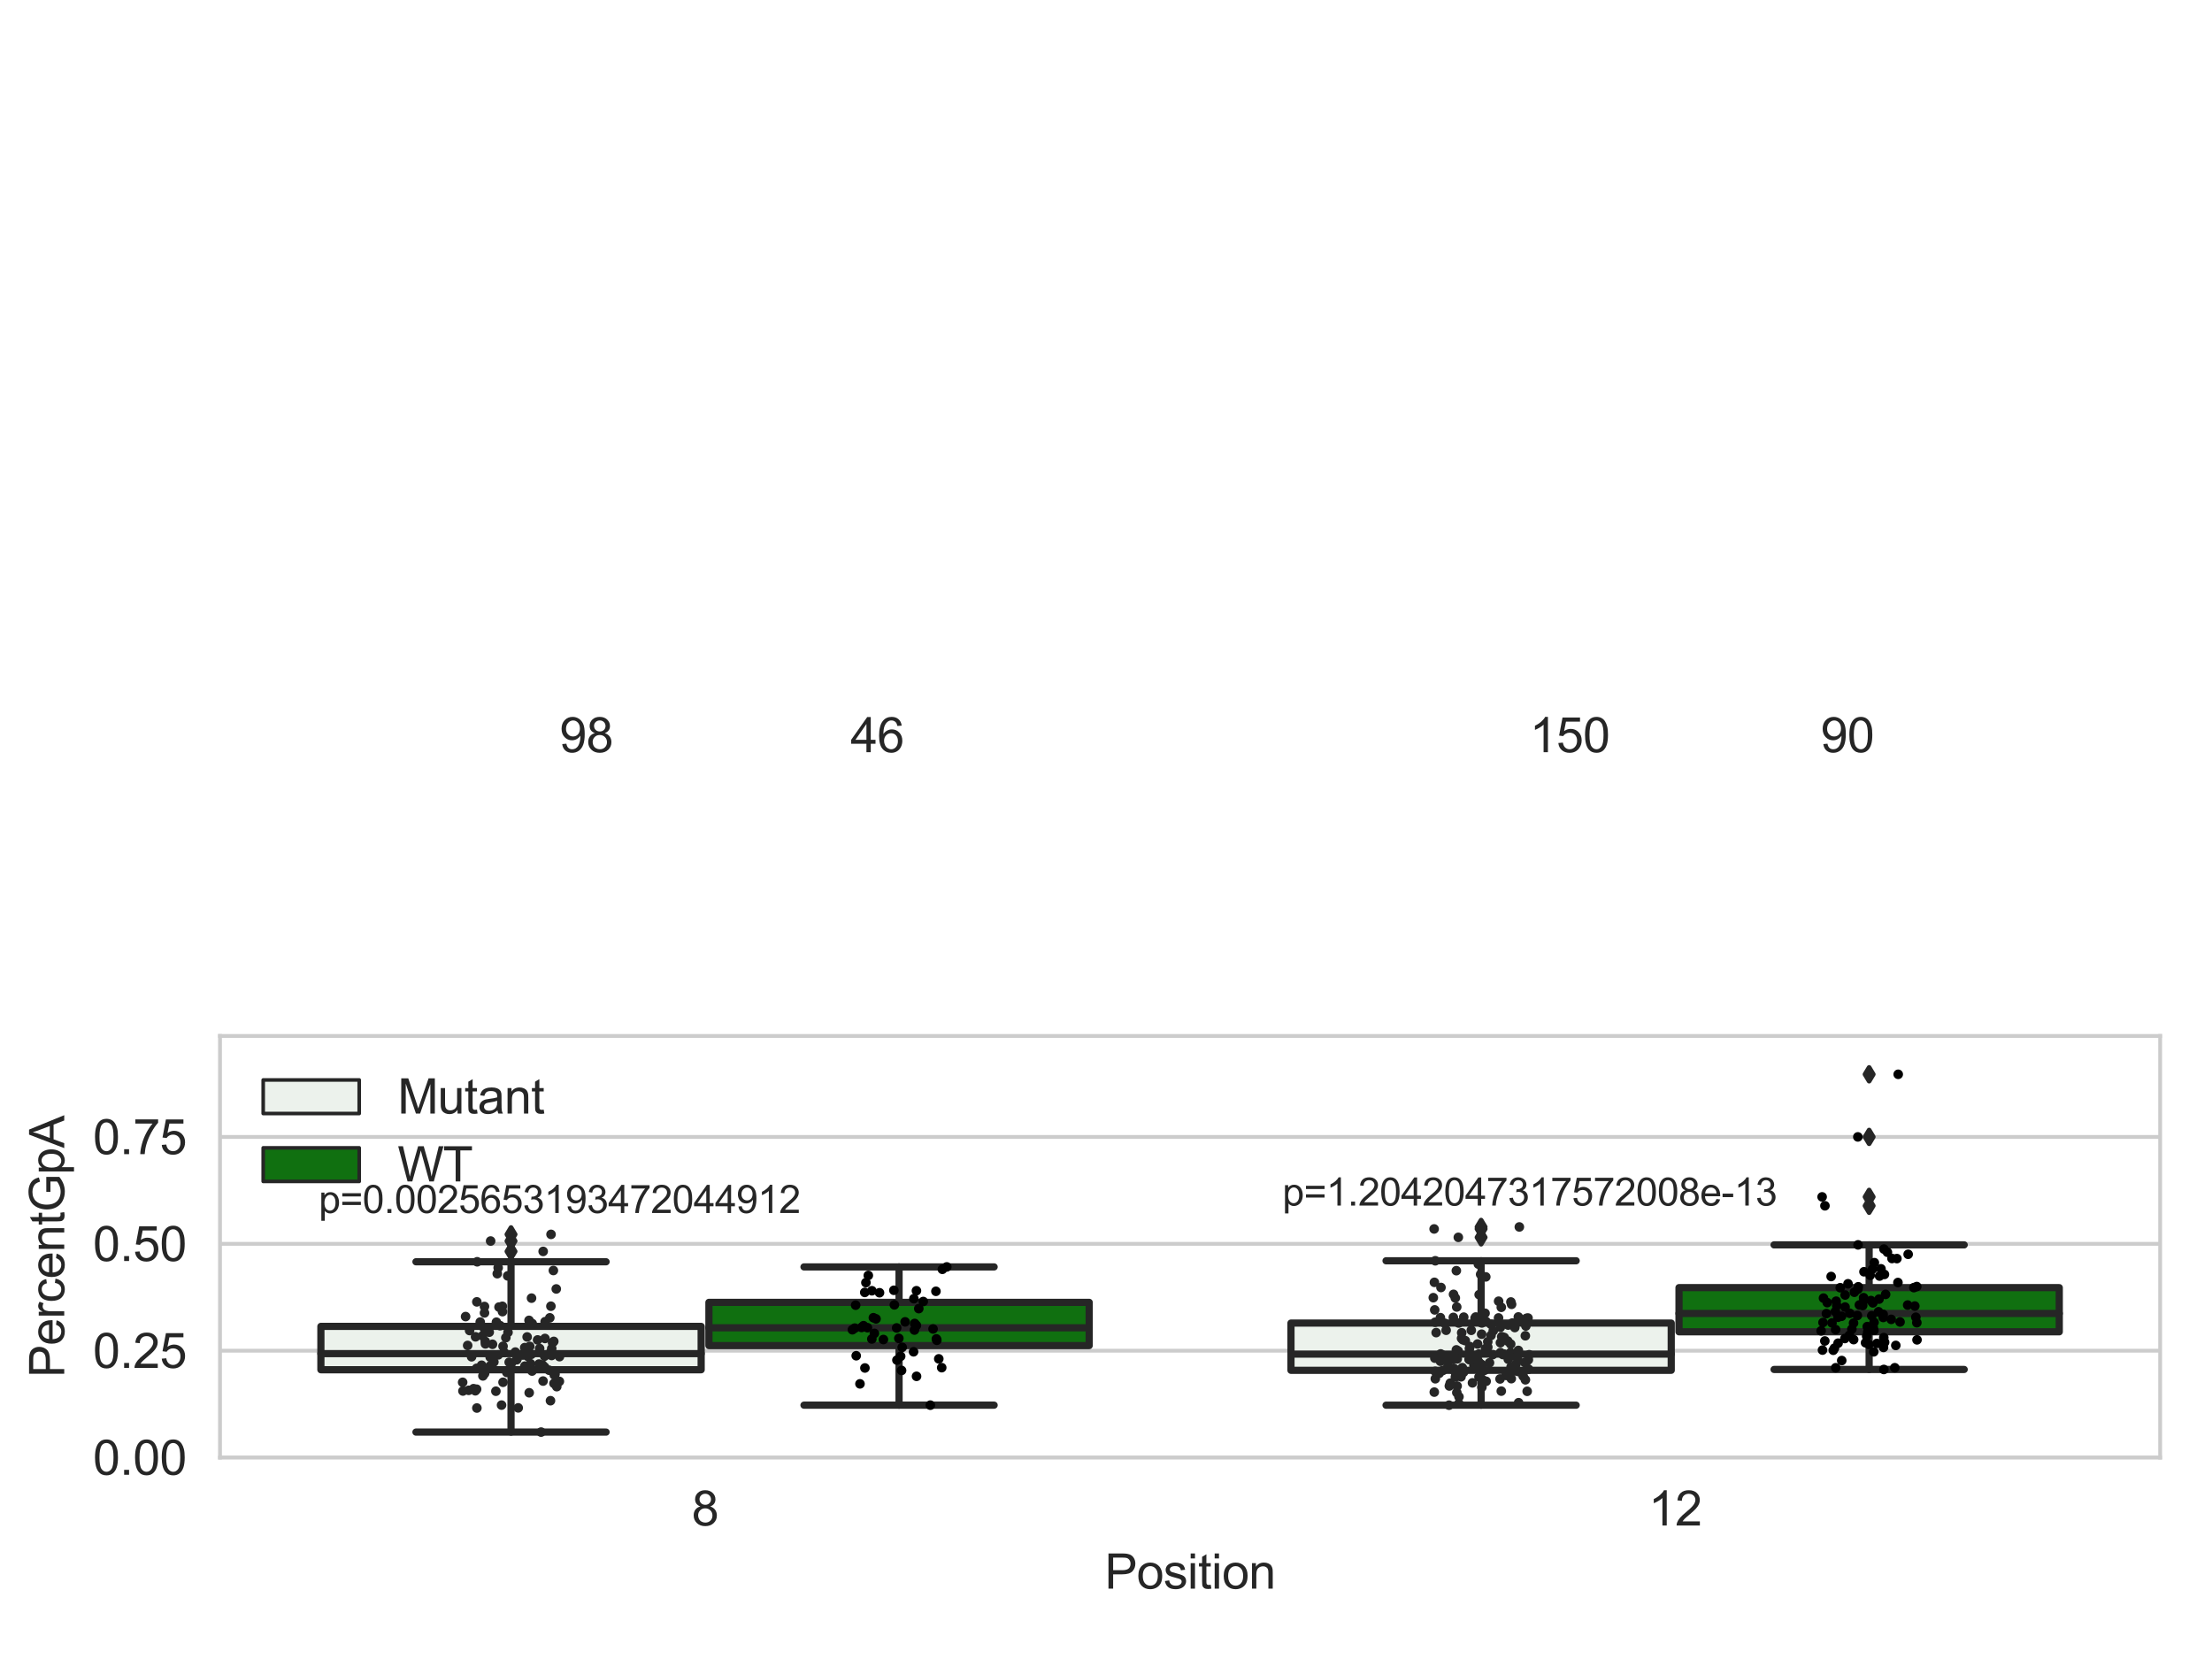 <?xml version="1.0" encoding="utf-8" standalone="no"?>
<!DOCTYPE svg PUBLIC "-//W3C//DTD SVG 1.1//EN"
  "http://www.w3.org/Graphics/SVG/1.1/DTD/svg11.dtd">
<svg xmlns:xlink="http://www.w3.org/1999/xlink" width="460.8pt" height="345.6pt" viewBox="0 0 460.8 345.6" xmlns="http://www.w3.org/2000/svg" version="1.1">
 <defs>
  <style type="text/css">*{stroke-linejoin: round; stroke-linecap: butt}</style>
 </defs>
 <g id="figure_1">
  <g id="patch_1">
   <path d="M 0 345.6 
L 460.8 345.6 
L 460.8 0 
L 0 0 
z
" style="fill: #ffffff"/>
  </g>
  <g id="axes_1">
   <g id="patch_2">
    <path d="M 45.83 303.64 
L 450 303.64 
L 450 215.812 
L 45.83 215.812 
z
" style="fill: #ffffff"/>
   </g>
   <g id="matplotlib.axis_1">
    <g id="xtick_1">
     <g id="text_1">
      <!-- 8 -->
      <g style="fill: #262626" transform="translate(144.092 317.798)scale(0.1 -0.1)">
       <defs>
        <path id="ArialMT-38" d="M 1131 2484 
Q 781 2613 612 2850 
Q 444 3088 444 3419 
Q 444 3919 803 4259 
Q 1163 4600 1759 4600 
Q 2359 4600 2725 4251 
Q 3091 3903 3091 3403 
Q 3091 3084 2923 2848 
Q 2756 2613 2416 2484 
Q 2838 2347 3058 2040 
Q 3278 1734 3278 1309 
Q 3278 722 2862 322 
Q 2447 -78 1769 -78 
Q 1091 -78 675 323 
Q 259 725 259 1325 
Q 259 1772 486 2073 
Q 713 2375 1131 2484 
z
M 1019 3438 
Q 1019 3113 1228 2906 
Q 1438 2700 1772 2700 
Q 2097 2700 2305 2904 
Q 2513 3109 2513 3406 
Q 2513 3716 2298 3927 
Q 2084 4138 1766 4138 
Q 1444 4138 1231 3931 
Q 1019 3725 1019 3438 
z
M 838 1322 
Q 838 1081 952 856 
Q 1066 631 1291 507 
Q 1516 384 1775 384 
Q 2178 384 2440 643 
Q 2703 903 2703 1303 
Q 2703 1709 2433 1975 
Q 2163 2241 1756 2241 
Q 1359 2241 1098 1978 
Q 838 1716 838 1322 
z
" transform="scale(0.016)"/>
       </defs>
       <use xlink:href="#ArialMT-38"/>
      </g>
     </g>
    </g>
    <g id="xtick_2">
     <g id="text_2">
      <!-- 12 -->
      <g style="fill: #262626" transform="translate(343.397 317.798)scale(0.1 -0.1)">
       <defs>
        <path id="ArialMT-31" d="M 2384 0 
L 1822 0 
L 1822 3584 
Q 1619 3391 1289 3197 
Q 959 3003 697 2906 
L 697 3450 
Q 1169 3672 1522 3987 
Q 1875 4303 2022 4600 
L 2384 4600 
L 2384 0 
z
" transform="scale(0.016)"/>
        <path id="ArialMT-32" d="M 3222 541 
L 3222 0 
L 194 0 
Q 188 203 259 391 
Q 375 700 629 1000 
Q 884 1300 1366 1694 
Q 2113 2306 2375 2664 
Q 2638 3022 2638 3341 
Q 2638 3675 2398 3904 
Q 2159 4134 1775 4134 
Q 1369 4134 1125 3890 
Q 881 3647 878 3216 
L 300 3275 
Q 359 3922 746 4261 
Q 1134 4600 1788 4600 
Q 2447 4600 2831 4234 
Q 3216 3869 3216 3328 
Q 3216 3053 3103 2787 
Q 2991 2522 2730 2228 
Q 2469 1934 1863 1422 
Q 1356 997 1212 845 
Q 1069 694 975 541 
L 3222 541 
z
" transform="scale(0.016)"/>
       </defs>
       <use xlink:href="#ArialMT-31"/>
       <use xlink:href="#ArialMT-32" x="55.615"/>
      </g>
     </g>
    </g>
    <g id="text_3">
     <!-- Position -->
     <g style="fill: #262626" transform="translate(230.127 330.943)scale(0.1 -0.1)">
      <defs>
       <path id="ArialMT-50" d="M 494 0 
L 494 4581 
L 2222 4581 
Q 2678 4581 2919 4538 
Q 3256 4481 3484 4323 
Q 3713 4166 3852 3881 
Q 3991 3597 3991 3256 
Q 3991 2672 3619 2267 
Q 3247 1863 2275 1863 
L 1100 1863 
L 1100 0 
L 494 0 
z
M 1100 2403 
L 2284 2403 
Q 2872 2403 3119 2622 
Q 3366 2841 3366 3238 
Q 3366 3525 3220 3729 
Q 3075 3934 2838 4000 
Q 2684 4041 2272 4041 
L 1100 4041 
L 1100 2403 
z
" transform="scale(0.016)"/>
       <path id="ArialMT-6f" d="M 213 1659 
Q 213 2581 725 3025 
Q 1153 3394 1769 3394 
Q 2453 3394 2887 2945 
Q 3322 2497 3322 1706 
Q 3322 1066 3130 698 
Q 2938 331 2570 128 
Q 2203 -75 1769 -75 
Q 1072 -75 642 372 
Q 213 819 213 1659 
z
M 791 1659 
Q 791 1022 1069 705 
Q 1347 388 1769 388 
Q 2188 388 2466 706 
Q 2744 1025 2744 1678 
Q 2744 2294 2464 2611 
Q 2184 2928 1769 2928 
Q 1347 2928 1069 2612 
Q 791 2297 791 1659 
z
" transform="scale(0.016)"/>
       <path id="ArialMT-73" d="M 197 991 
L 753 1078 
Q 800 744 1014 566 
Q 1228 388 1613 388 
Q 2000 388 2187 545 
Q 2375 703 2375 916 
Q 2375 1106 2209 1216 
Q 2094 1291 1634 1406 
Q 1016 1563 777 1677 
Q 538 1791 414 1992 
Q 291 2194 291 2438 
Q 291 2659 392 2848 
Q 494 3038 669 3163 
Q 800 3259 1026 3326 
Q 1253 3394 1513 3394 
Q 1903 3394 2198 3281 
Q 2494 3169 2634 2976 
Q 2775 2784 2828 2463 
L 2278 2388 
Q 2241 2644 2061 2787 
Q 1881 2931 1553 2931 
Q 1166 2931 1000 2803 
Q 834 2675 834 2503 
Q 834 2394 903 2306 
Q 972 2216 1119 2156 
Q 1203 2125 1616 2013 
Q 2213 1853 2448 1751 
Q 2684 1650 2818 1456 
Q 2953 1263 2953 975 
Q 2953 694 2789 445 
Q 2625 197 2315 61 
Q 2006 -75 1616 -75 
Q 969 -75 630 194 
Q 291 463 197 991 
z
" transform="scale(0.016)"/>
       <path id="ArialMT-69" d="M 425 3934 
L 425 4581 
L 988 4581 
L 988 3934 
L 425 3934 
z
M 425 0 
L 425 3319 
L 988 3319 
L 988 0 
L 425 0 
z
" transform="scale(0.016)"/>
       <path id="ArialMT-74" d="M 1650 503 
L 1731 6 
Q 1494 -44 1306 -44 
Q 1000 -44 831 53 
Q 663 150 594 308 
Q 525 466 525 972 
L 525 2881 
L 113 2881 
L 113 3319 
L 525 3319 
L 525 4141 
L 1084 4478 
L 1084 3319 
L 1650 3319 
L 1650 2881 
L 1084 2881 
L 1084 941 
Q 1084 700 1114 631 
Q 1144 563 1211 522 
Q 1278 481 1403 481 
Q 1497 481 1650 503 
z
" transform="scale(0.016)"/>
       <path id="ArialMT-6e" d="M 422 0 
L 422 3319 
L 928 3319 
L 928 2847 
Q 1294 3394 1984 3394 
Q 2284 3394 2536 3286 
Q 2788 3178 2913 3003 
Q 3038 2828 3088 2588 
Q 3119 2431 3119 2041 
L 3119 0 
L 2556 0 
L 2556 2019 
Q 2556 2363 2490 2533 
Q 2425 2703 2258 2804 
Q 2091 2906 1866 2906 
Q 1506 2906 1245 2678 
Q 984 2450 984 1813 
L 984 0 
L 422 0 
z
" transform="scale(0.016)"/>
      </defs>
      <use xlink:href="#ArialMT-50"/>
      <use xlink:href="#ArialMT-6f" x="66.699"/>
      <use xlink:href="#ArialMT-73" x="122.314"/>
      <use xlink:href="#ArialMT-69" x="172.314"/>
      <use xlink:href="#ArialMT-74" x="194.531"/>
      <use xlink:href="#ArialMT-69" x="222.314"/>
      <use xlink:href="#ArialMT-6f" x="244.531"/>
      <use xlink:href="#ArialMT-6e" x="300.146"/>
     </g>
    </g>
   </g>
   <g id="matplotlib.axis_2">
    <g id="ytick_1">
     <g id="line2d_1">
      <path d="M 45.83 303.64 
L 450 303.64 
" clip-path="url(#p047ad06766)" style="fill: none; stroke: #cccccc; stroke-width: 0.8; stroke-linecap: round"/>
     </g>
     <g id="text_4">
      <!-- 0.00 -->
      <g style="fill: #262626" transform="translate(19.369 307.219)scale(0.1 -0.1)">
       <defs>
        <path id="ArialMT-30" d="M 266 2259 
Q 266 3072 433 3567 
Q 600 4063 929 4331 
Q 1259 4600 1759 4600 
Q 2128 4600 2406 4451 
Q 2684 4303 2865 4023 
Q 3047 3744 3150 3342 
Q 3253 2941 3253 2259 
Q 3253 1453 3087 958 
Q 2922 463 2592 192 
Q 2263 -78 1759 -78 
Q 1097 -78 719 397 
Q 266 969 266 2259 
z
M 844 2259 
Q 844 1131 1108 757 
Q 1372 384 1759 384 
Q 2147 384 2411 759 
Q 2675 1134 2675 2259 
Q 2675 3391 2411 3762 
Q 2147 4134 1753 4134 
Q 1366 4134 1134 3806 
Q 844 3388 844 2259 
z
" transform="scale(0.016)"/>
        <path id="ArialMT-2e" d="M 581 0 
L 581 641 
L 1222 641 
L 1222 0 
L 581 0 
z
" transform="scale(0.016)"/>
       </defs>
       <use xlink:href="#ArialMT-30"/>
       <use xlink:href="#ArialMT-2e" x="55.615"/>
       <use xlink:href="#ArialMT-30" x="83.398"/>
       <use xlink:href="#ArialMT-30" x="139.014"/>
      </g>
     </g>
    </g>
    <g id="ytick_2">
     <g id="line2d_2">
      <path d="M 45.83 281.376 
L 450 281.376 
" clip-path="url(#p047ad06766)" style="fill: none; stroke: #cccccc; stroke-width: 0.8; stroke-linecap: round"/>
     </g>
     <g id="text_5">
      <!-- 0.25 -->
      <g style="fill: #262626" transform="translate(19.369 284.955)scale(0.1 -0.1)">
       <defs>
        <path id="ArialMT-35" d="M 266 1200 
L 856 1250 
Q 922 819 1161 601 
Q 1400 384 1738 384 
Q 2144 384 2425 690 
Q 2706 997 2706 1503 
Q 2706 1984 2436 2262 
Q 2166 2541 1728 2541 
Q 1456 2541 1237 2417 
Q 1019 2294 894 2097 
L 366 2166 
L 809 4519 
L 3088 4519 
L 3088 3981 
L 1259 3981 
L 1013 2750 
Q 1425 3038 1878 3038 
Q 2478 3038 2890 2622 
Q 3303 2206 3303 1553 
Q 3303 931 2941 478 
Q 2500 -78 1738 -78 
Q 1113 -78 717 272 
Q 322 622 266 1200 
z
" transform="scale(0.016)"/>
       </defs>
       <use xlink:href="#ArialMT-30"/>
       <use xlink:href="#ArialMT-2e" x="55.615"/>
       <use xlink:href="#ArialMT-32" x="83.398"/>
       <use xlink:href="#ArialMT-35" x="139.014"/>
      </g>
     </g>
    </g>
    <g id="ytick_3">
     <g id="line2d_3">
      <path d="M 45.83 259.113 
L 450 259.113 
" clip-path="url(#p047ad06766)" style="fill: none; stroke: #cccccc; stroke-width: 0.8; stroke-linecap: round"/>
     </g>
     <g id="text_6">
      <!-- 0.50 -->
      <g style="fill: #262626" transform="translate(19.369 262.692)scale(0.1 -0.1)">
       <use xlink:href="#ArialMT-30"/>
       <use xlink:href="#ArialMT-2e" x="55.615"/>
       <use xlink:href="#ArialMT-35" x="83.398"/>
       <use xlink:href="#ArialMT-30" x="139.014"/>
      </g>
     </g>
    </g>
    <g id="ytick_4">
     <g id="line2d_4">
      <path d="M 45.83 236.849 
L 450 236.849 
" clip-path="url(#p047ad06766)" style="fill: none; stroke: #cccccc; stroke-width: 0.8; stroke-linecap: round"/>
     </g>
     <g id="text_7">
      <!-- 0.75 -->
      <g style="fill: #262626" transform="translate(19.369 240.428)scale(0.1 -0.1)">
       <defs>
        <path id="ArialMT-37" d="M 303 3981 
L 303 4522 
L 3269 4522 
L 3269 4084 
Q 2831 3619 2401 2847 
Q 1972 2075 1738 1259 
Q 1569 684 1522 0 
L 944 0 
Q 953 541 1156 1306 
Q 1359 2072 1739 2783 
Q 2119 3494 2547 3981 
L 303 3981 
z
" transform="scale(0.016)"/>
       </defs>
       <use xlink:href="#ArialMT-30"/>
       <use xlink:href="#ArialMT-2e" x="55.615"/>
       <use xlink:href="#ArialMT-37" x="83.398"/>
       <use xlink:href="#ArialMT-35" x="139.014"/>
      </g>
     </g>
    </g>
    <g id="text_8">
     <!-- PercentGpA -->
     <g style="fill: #262626" transform="translate(13.382 286.961)rotate(-90)scale(0.1 -0.1)">
      <defs>
       <path id="ArialMT-65" d="M 2694 1069 
L 3275 997 
Q 3138 488 2766 206 
Q 2394 -75 1816 -75 
Q 1088 -75 661 373 
Q 234 822 234 1631 
Q 234 2469 665 2931 
Q 1097 3394 1784 3394 
Q 2450 3394 2872 2941 
Q 3294 2488 3294 1666 
Q 3294 1616 3291 1516 
L 816 1516 
Q 847 969 1125 678 
Q 1403 388 1819 388 
Q 2128 388 2347 550 
Q 2566 713 2694 1069 
z
M 847 1978 
L 2700 1978 
Q 2663 2397 2488 2606 
Q 2219 2931 1791 2931 
Q 1403 2931 1139 2672 
Q 875 2413 847 1978 
z
" transform="scale(0.016)"/>
       <path id="ArialMT-72" d="M 416 0 
L 416 3319 
L 922 3319 
L 922 2816 
Q 1116 3169 1280 3281 
Q 1444 3394 1641 3394 
Q 1925 3394 2219 3213 
L 2025 2691 
Q 1819 2813 1613 2813 
Q 1428 2813 1281 2702 
Q 1134 2591 1072 2394 
Q 978 2094 978 1738 
L 978 0 
L 416 0 
z
" transform="scale(0.016)"/>
       <path id="ArialMT-63" d="M 2588 1216 
L 3141 1144 
Q 3050 572 2676 248 
Q 2303 -75 1759 -75 
Q 1078 -75 664 370 
Q 250 816 250 1647 
Q 250 2184 428 2587 
Q 606 2991 970 3192 
Q 1334 3394 1763 3394 
Q 2303 3394 2647 3120 
Q 2991 2847 3088 2344 
L 2541 2259 
Q 2463 2594 2264 2762 
Q 2066 2931 1784 2931 
Q 1359 2931 1093 2626 
Q 828 2322 828 1663 
Q 828 994 1084 691 
Q 1341 388 1753 388 
Q 2084 388 2306 591 
Q 2528 794 2588 1216 
z
" transform="scale(0.016)"/>
       <path id="ArialMT-47" d="M 2638 1797 
L 2638 2334 
L 4578 2338 
L 4578 638 
Q 4131 281 3656 101 
Q 3181 -78 2681 -78 
Q 2006 -78 1454 211 
Q 903 500 622 1047 
Q 341 1594 341 2269 
Q 341 2938 620 3517 
Q 900 4097 1425 4378 
Q 1950 4659 2634 4659 
Q 3131 4659 3532 4498 
Q 3934 4338 4162 4050 
Q 4391 3763 4509 3300 
L 3963 3150 
Q 3859 3500 3706 3700 
Q 3553 3900 3268 4020 
Q 2984 4141 2638 4141 
Q 2222 4141 1919 4014 
Q 1616 3888 1430 3681 
Q 1244 3475 1141 3228 
Q 966 2803 966 2306 
Q 966 1694 1177 1281 
Q 1388 869 1791 669 
Q 2194 469 2647 469 
Q 3041 469 3416 620 
Q 3791 772 3984 944 
L 3984 1797 
L 2638 1797 
z
" transform="scale(0.016)"/>
       <path id="ArialMT-70" d="M 422 -1272 
L 422 3319 
L 934 3319 
L 934 2888 
Q 1116 3141 1344 3267 
Q 1572 3394 1897 3394 
Q 2322 3394 2647 3175 
Q 2972 2956 3137 2557 
Q 3303 2159 3303 1684 
Q 3303 1175 3120 767 
Q 2938 359 2589 142 
Q 2241 -75 1856 -75 
Q 1575 -75 1351 44 
Q 1128 163 984 344 
L 984 -1272 
L 422 -1272 
z
M 931 1641 
Q 931 1000 1190 694 
Q 1450 388 1819 388 
Q 2194 388 2461 705 
Q 2728 1022 2728 1688 
Q 2728 2322 2467 2637 
Q 2206 2953 1844 2953 
Q 1484 2953 1207 2617 
Q 931 2281 931 1641 
z
" transform="scale(0.016)"/>
       <path id="ArialMT-41" d="M -9 0 
L 1750 4581 
L 2403 4581 
L 4278 0 
L 3588 0 
L 3053 1388 
L 1138 1388 
L 634 0 
L -9 0 
z
M 1313 1881 
L 2866 1881 
L 2388 3150 
Q 2169 3728 2063 4100 
Q 1975 3659 1816 3225 
L 1313 1881 
z
" transform="scale(0.016)"/>
      </defs>
      <use xlink:href="#ArialMT-50"/>
      <use xlink:href="#ArialMT-65" x="66.699"/>
      <use xlink:href="#ArialMT-72" x="122.314"/>
      <use xlink:href="#ArialMT-63" x="155.615"/>
      <use xlink:href="#ArialMT-65" x="205.615"/>
      <use xlink:href="#ArialMT-6e" x="261.23"/>
      <use xlink:href="#ArialMT-74" x="316.846"/>
      <use xlink:href="#ArialMT-47" x="344.629"/>
      <use xlink:href="#ArialMT-70" x="422.412"/>
      <use xlink:href="#ArialMT-41" x="478.027"/>
     </g>
    </g>
   </g>
   <g id="patch_3">
    <path d="M 66.847 285.345 
L 146.064 285.345 
L 146.064 276.307 
L 66.847 276.307 
L 66.847 285.345 
z
" clip-path="url(#p047ad06766)" style="fill: #ecf2ec; stroke: #262626; stroke-width: 1.5; stroke-linejoin: miter"/>
   </g>
   <g id="patch_4">
    <path d="M 147.681 280.31 
L 226.898 280.31 
L 226.898 271.304 
L 147.681 271.304 
L 147.681 280.31 
z
" clip-path="url(#p047ad06766)" style="fill: #107010; stroke: #262626; stroke-width: 1.5; stroke-linejoin: miter"/>
   </g>
   <g id="patch_5">
    <path d="M 268.932 285.459 
L 348.149 285.459 
L 348.149 275.621 
L 268.932 275.621 
L 268.932 285.459 
z
" clip-path="url(#p047ad06766)" style="fill: #ecf2ec; stroke: #262626; stroke-width: 1.5; stroke-linejoin: miter"/>
   </g>
   <g id="patch_6">
    <path d="M 349.766 277.442 
L 428.983 277.442 
L 428.983 268.238 
L 349.766 268.238 
L 349.766 277.442 
z
" clip-path="url(#p047ad06766)" style="fill: #107010; stroke: #262626; stroke-width: 1.5; stroke-linejoin: miter"/>
   </g>
   <g id="patch_7">
    <path d="M 146.873 303.64 
L 146.873 303.64 
L 146.873 303.64 
L 146.873 303.64 
z
" clip-path="url(#p047ad06766)" style="fill: #ecf2ec; stroke: #262626; stroke-width: 0.75; stroke-linejoin: miter"/>
   </g>
   <g id="patch_8">
    <path d="M 146.873 303.64 
L 146.873 303.64 
L 146.873 303.64 
L 146.873 303.64 
z
" clip-path="url(#p047ad06766)" style="fill: #107010; stroke: #262626; stroke-width: 0.75; stroke-linejoin: miter"/>
   </g>
   <g id="PathCollection_1"/>
   <g id="PathCollection_2"/>
   <g id="line2d_5">
    <path d="M 106.456 285.345 
L 106.456 298.332 
" clip-path="url(#p047ad06766)" style="fill: none; stroke: #262626; stroke-width: 1.5; stroke-linecap: round"/>
   </g>
   <g id="line2d_6">
    <path d="M 106.456 276.307 
L 106.456 262.851 
" clip-path="url(#p047ad06766)" style="fill: none; stroke: #262626; stroke-width: 1.5; stroke-linecap: round"/>
   </g>
   <g id="line2d_7">
    <path d="M 86.651 298.332 
L 126.26 298.332 
" clip-path="url(#p047ad06766)" style="fill: none; stroke: #262626; stroke-width: 1.5; stroke-linecap: round"/>
   </g>
   <g id="line2d_8">
    <path d="M 86.651 262.851 
L 126.26 262.851 
" clip-path="url(#p047ad06766)" style="fill: none; stroke: #262626; stroke-width: 1.5; stroke-linecap: round"/>
   </g>
   <g id="line2d_9">
    <defs>
     <path id="mb3081493ec" d="M -0 1.414 
L 0.849 0 
L 0 -1.414 
L -0.849 -0 
z
" style="stroke: #262626; stroke-linejoin: miter"/>
    </defs>
    <g clip-path="url(#p047ad06766)">
     <use xlink:href="#mb3081493ec" x="106.456" y="257.143" style="fill: #262626; stroke: #262626; stroke-linejoin: miter"/>
     <use xlink:href="#mb3081493ec" x="106.456" y="258.53" style="fill: #262626; stroke: #262626; stroke-linejoin: miter"/>
     <use xlink:href="#mb3081493ec" x="106.456" y="260.691" style="fill: #262626; stroke: #262626; stroke-linejoin: miter"/>
    </g>
   </g>
   <g id="line2d_10">
    <path d="M 187.29 280.31 
L 187.29 292.719 
" clip-path="url(#p047ad06766)" style="fill: none; stroke: #262626; stroke-width: 1.5; stroke-linecap: round"/>
   </g>
   <g id="line2d_11">
    <path d="M 187.29 271.304 
L 187.29 263.922 
" clip-path="url(#p047ad06766)" style="fill: none; stroke: #262626; stroke-width: 1.5; stroke-linecap: round"/>
   </g>
   <g id="line2d_12">
    <path d="M 167.485 292.719 
L 207.094 292.719 
" clip-path="url(#p047ad06766)" style="fill: none; stroke: #262626; stroke-width: 1.5; stroke-linecap: round"/>
   </g>
   <g id="line2d_13">
    <path d="M 167.485 263.922 
L 207.094 263.922 
" clip-path="url(#p047ad06766)" style="fill: none; stroke: #262626; stroke-width: 1.5; stroke-linecap: round"/>
   </g>
   <g id="line2d_14"/>
   <g id="line2d_15">
    <path d="M 308.541 285.459 
L 308.541 292.726 
" clip-path="url(#p047ad06766)" style="fill: none; stroke: #262626; stroke-width: 1.5; stroke-linecap: round"/>
   </g>
   <g id="line2d_16">
    <path d="M 308.541 275.621 
L 308.541 262.644 
" clip-path="url(#p047ad06766)" style="fill: none; stroke: #262626; stroke-width: 1.5; stroke-linecap: round"/>
   </g>
   <g id="line2d_17">
    <path d="M 288.736 292.726 
L 328.345 292.726 
" clip-path="url(#p047ad06766)" style="fill: none; stroke: #262626; stroke-width: 1.5; stroke-linecap: round"/>
   </g>
   <g id="line2d_18">
    <path d="M 288.736 262.644 
L 328.345 262.644 
" clip-path="url(#p047ad06766)" style="fill: none; stroke: #262626; stroke-width: 1.5; stroke-linecap: round"/>
   </g>
   <g id="line2d_19">
    <g clip-path="url(#p047ad06766)">
     <use xlink:href="#mb3081493ec" x="308.541" y="256.011" style="fill: #262626; stroke: #262626; stroke-linejoin: miter"/>
     <use xlink:href="#mb3081493ec" x="308.541" y="255.595" style="fill: #262626; stroke: #262626; stroke-linejoin: miter"/>
     <use xlink:href="#mb3081493ec" x="308.541" y="257.762" style="fill: #262626; stroke: #262626; stroke-linejoin: miter"/>
    </g>
   </g>
   <g id="line2d_20">
    <path d="M 389.375 277.442 
L 389.375 285.285 
" clip-path="url(#p047ad06766)" style="fill: none; stroke: #262626; stroke-width: 1.5; stroke-linecap: round"/>
   </g>
   <g id="line2d_21">
    <path d="M 389.375 268.238 
L 389.375 259.33 
" clip-path="url(#p047ad06766)" style="fill: none; stroke: #262626; stroke-width: 1.5; stroke-linecap: round"/>
   </g>
   <g id="line2d_22">
    <path d="M 369.57 285.285 
L 409.179 285.285 
" clip-path="url(#p047ad06766)" style="fill: none; stroke: #262626; stroke-width: 1.5; stroke-linecap: round"/>
   </g>
   <g id="line2d_23">
    <path d="M 369.57 259.33 
L 409.179 259.33 
" clip-path="url(#p047ad06766)" style="fill: none; stroke: #262626; stroke-width: 1.5; stroke-linecap: round"/>
   </g>
   <g id="line2d_24">
    <g clip-path="url(#p047ad06766)">
     <use xlink:href="#mb3081493ec" x="389.375" y="236.837" style="fill: #262626; stroke: #262626; stroke-linejoin: miter"/>
     <use xlink:href="#mb3081493ec" x="389.375" y="223.796" style="fill: #262626; stroke: #262626; stroke-linejoin: miter"/>
     <use xlink:href="#mb3081493ec" x="389.375" y="251.186" style="fill: #262626; stroke: #262626; stroke-linejoin: miter"/>
     <use xlink:href="#mb3081493ec" x="389.375" y="249.334" style="fill: #262626; stroke: #262626; stroke-linejoin: miter"/>
    </g>
   </g>
   <g id="line2d_25">
    <path d="M 66.847 281.98 
L 146.064 281.98 
" clip-path="url(#p047ad06766)" style="fill: none; stroke: #262626; stroke-width: 1.5; stroke-linecap: round"/>
   </g>
   <g id="line2d_26">
    <path d="M 147.681 276.605 
L 226.898 276.605 
" clip-path="url(#p047ad06766)" style="fill: none; stroke: #262626; stroke-width: 1.5; stroke-linecap: round"/>
   </g>
   <g id="line2d_27">
    <path d="M 268.932 282.088 
L 348.149 282.088 
" clip-path="url(#p047ad06766)" style="fill: none; stroke: #262626; stroke-width: 1.5; stroke-linecap: round"/>
   </g>
   <g id="line2d_28">
    <path d="M 349.766 273.617 
L 428.983 273.617 
" clip-path="url(#p047ad06766)" style="fill: none; stroke: #262626; stroke-width: 1.5; stroke-linecap: round"/>
   </g>
   <g id="patch_9">
    <path d="M 45.83 303.64 
L 45.83 215.812 
" style="fill: none; stroke: #cccccc; stroke-width: 0.8; stroke-linejoin: miter; stroke-linecap: square"/>
   </g>
   <g id="patch_10">
    <path d="M 450 303.64 
L 450 215.812 
" style="fill: none; stroke: #cccccc; stroke-width: 0.8; stroke-linejoin: miter; stroke-linecap: square"/>
   </g>
   <g id="patch_11">
    <path d="M 45.83 303.64 
L 450 303.64 
" style="fill: none; stroke: #cccccc; stroke-width: 0.8; stroke-linejoin: miter; stroke-linecap: square"/>
   </g>
   <g id="patch_12">
    <path d="M 45.83 215.812 
L 450 215.812 
" style="fill: none; stroke: #cccccc; stroke-width: 0.8; stroke-linejoin: miter; stroke-linecap: square"/>
   </g>
   <g id="PathCollection_3">
    <defs>
     <path id="C0_0_2cea7612fb" d="M 0 1 
C 0.265 1 0.52 0.895 0.707 0.707 
C 0.895 0.52 1 0.265 1 -0 
C 1 -0.265 0.895 -0.52 0.707 -0.707 
C 0.52 -0.895 0.265 -1 0 -1 
C -0.265 -1 -0.52 -0.895 -0.707 -0.707 
C -0.895 -0.52 -1 -0.265 -1 0 
C -1 0.265 -0.895 0.52 -0.707 0.707 
C -0.52 0.895 -0.265 1 0 1 
z
"/>
    </defs>
    <g clip-path="url(#p047ad06766)">
     <use xlink:href="#C0_0_2cea7612fb" x="109.305" y="280.733" style="fill: #262626"/>
    </g>
    <g clip-path="url(#p047ad06766)">
     <use xlink:href="#C0_0_2cea7612fb" x="115.467" y="286.438" style="fill: #262626"/>
    </g>
    <g clip-path="url(#p047ad06766)">
     <use xlink:href="#C0_0_2cea7612fb" x="104.188" y="276.16" style="fill: #262626"/>
    </g>
    <g clip-path="url(#p047ad06766)">
     <use xlink:href="#C0_0_2cea7612fb" x="100.041" y="275.409" style="fill: #262626"/>
    </g>
    <g clip-path="url(#p047ad06766)">
     <use xlink:href="#C0_0_2cea7612fb" x="103.954" y="272.287" style="fill: #262626"/>
    </g>
    <g clip-path="url(#p047ad06766)">
     <use xlink:href="#C0_0_2cea7612fb" x="110.867" y="275.718" style="fill: #262626"/>
    </g>
    <g clip-path="url(#p047ad06766)">
     <use xlink:href="#C0_0_2cea7612fb" x="100.898" y="276.749" style="fill: #262626"/>
    </g>
    <g clip-path="url(#p047ad06766)">
     <use xlink:href="#C0_0_2cea7612fb" x="102.094" y="284.567" style="fill: #262626"/>
    </g>
    <g clip-path="url(#p047ad06766)">
     <use xlink:href="#C0_0_2cea7612fb" x="100.931" y="273.503" style="fill: #262626"/>
    </g>
    <g clip-path="url(#p047ad06766)">
     <use xlink:href="#C0_0_2cea7612fb" x="100.945" y="286.136" style="fill: #262626"/>
    </g>
    <g clip-path="url(#p047ad06766)">
     <use xlink:href="#C0_0_2cea7612fb" x="116.528" y="287.77" style="fill: #262626"/>
    </g>
    <g clip-path="url(#p047ad06766)">
     <use xlink:href="#C0_0_2cea7612fb" x="112.717" y="298.332" style="fill: #262626"/>
    </g>
    <g clip-path="url(#p047ad06766)">
     <use xlink:href="#C0_0_2cea7612fb" x="114.764" y="272.108" style="fill: #262626"/>
    </g>
    <g clip-path="url(#p047ad06766)">
     <use xlink:href="#C0_0_2cea7612fb" x="98.639" y="289.288" style="fill: #262626"/>
    </g>
    <g clip-path="url(#p047ad06766)">
     <use xlink:href="#C0_0_2cea7612fb" x="113.452" y="282.512" style="fill: #262626"/>
    </g>
    <g clip-path="url(#p047ad06766)">
     <use xlink:href="#C0_0_2cea7612fb" x="99.406" y="262.851" style="fill: #262626"/>
    </g>
    <g clip-path="url(#p047ad06766)">
     <use xlink:href="#C0_0_2cea7612fb" x="105.022" y="281.733" style="fill: #262626"/>
    </g>
    <g clip-path="url(#p047ad06766)">
     <use xlink:href="#C0_0_2cea7612fb" x="109.342" y="284.593" style="fill: #262626"/>
    </g>
    <g clip-path="url(#p047ad06766)">
     <use xlink:href="#C0_0_2cea7612fb" x="113.001" y="284.33" style="fill: #262626"/>
    </g>
    <g clip-path="url(#p047ad06766)">
     <use xlink:href="#C0_0_2cea7612fb" x="105.582" y="285.908" style="fill: #262626"/>
    </g>
    <g clip-path="url(#p047ad06766)">
     <use xlink:href="#C0_0_2cea7612fb" x="103.8" y="282.243" style="fill: #262626"/>
    </g>
    <g clip-path="url(#p047ad06766)">
     <use xlink:href="#C0_0_2cea7612fb" x="110.207" y="275.058" style="fill: #262626"/>
    </g>
    <g clip-path="url(#p047ad06766)">
     <use xlink:href="#C0_0_2cea7612fb" x="114.79" y="257.143" style="fill: #262626"/>
    </g>
    <g clip-path="url(#p047ad06766)">
     <use xlink:href="#C0_0_2cea7612fb" x="96.441" y="289.771" style="fill: #262626"/>
    </g>
    <g clip-path="url(#p047ad06766)">
     <use xlink:href="#C0_0_2cea7612fb" x="110.005" y="282.155" style="fill: #262626"/>
    </g>
    <g clip-path="url(#p047ad06766)">
     <use xlink:href="#C0_0_2cea7612fb" x="99.02" y="289.722" style="fill: #262626"/>
    </g>
    <g clip-path="url(#p047ad06766)">
     <use xlink:href="#C0_0_2cea7612fb" x="116.552" y="282.61" style="fill: #262626"/>
    </g>
    <g clip-path="url(#p047ad06766)">
     <use xlink:href="#C0_0_2cea7612fb" x="104.655" y="272.126" style="fill: #262626"/>
    </g>
    <g clip-path="url(#p047ad06766)">
     <use xlink:href="#C0_0_2cea7612fb" x="102.207" y="258.53" style="fill: #262626"/>
    </g>
    <g clip-path="url(#p047ad06766)">
     <use xlink:href="#C0_0_2cea7612fb" x="100.601" y="286.624" style="fill: #262626"/>
    </g>
    <g clip-path="url(#p047ad06766)">
     <use xlink:href="#C0_0_2cea7612fb" x="99.285" y="289.397" style="fill: #262626"/>
    </g>
    <g clip-path="url(#p047ad06766)">
     <use xlink:href="#C0_0_2cea7612fb" x="113.131" y="287.7" style="fill: #262626"/>
    </g>
    <g clip-path="url(#p047ad06766)">
     <use xlink:href="#C0_0_2cea7612fb" x="104.482" y="292.71" style="fill: #262626"/>
    </g>
    <g clip-path="url(#p047ad06766)">
     <use xlink:href="#C0_0_2cea7612fb" x="107.691" y="283.086" style="fill: #262626"/>
    </g>
    <g clip-path="url(#p047ad06766)">
     <use xlink:href="#C0_0_2cea7612fb" x="103.778" y="264.099" style="fill: #262626"/>
    </g>
    <g clip-path="url(#p047ad06766)">
     <use xlink:href="#C0_0_2cea7612fb" x="115.366" y="279.439" style="fill: #262626"/>
    </g>
    <g clip-path="url(#p047ad06766)">
     <use xlink:href="#C0_0_2cea7612fb" x="108.891" y="282.277" style="fill: #262626"/>
    </g>
    <g clip-path="url(#p047ad06766)">
     <use xlink:href="#C0_0_2cea7612fb" x="112.285" y="284.156" style="fill: #262626"/>
    </g>
    <g clip-path="url(#p047ad06766)">
     <use xlink:href="#C0_0_2cea7612fb" x="100.326" y="284.402" style="fill: #262626"/>
    </g>
    <g clip-path="url(#p047ad06766)">
     <use xlink:href="#C0_0_2cea7612fb" x="100.926" y="272.164" style="fill: #262626"/>
    </g>
    <g clip-path="url(#p047ad06766)">
     <use xlink:href="#C0_0_2cea7612fb" x="99.342" y="293.317" style="fill: #262626"/>
    </g>
    <g clip-path="url(#p047ad06766)">
     <use xlink:href="#C0_0_2cea7612fb" x="110.525" y="284.086" style="fill: #262626"/>
    </g>
    <g clip-path="url(#p047ad06766)">
     <use xlink:href="#C0_0_2cea7612fb" x="100.511" y="278.289" style="fill: #262626"/>
    </g>
    <g clip-path="url(#p047ad06766)">
     <use xlink:href="#C0_0_2cea7612fb" x="114.61" y="281.839" style="fill: #262626"/>
    </g>
    <g clip-path="url(#p047ad06766)">
     <use xlink:href="#C0_0_2cea7612fb" x="101.913" y="277.521" style="fill: #262626"/>
    </g>
    <g clip-path="url(#p047ad06766)">
     <use xlink:href="#C0_0_2cea7612fb" x="102.882" y="283.722" style="fill: #262626"/>
    </g>
    <g clip-path="url(#p047ad06766)">
     <use xlink:href="#C0_0_2cea7612fb" x="101.125" y="279.955" style="fill: #262626"/>
    </g>
    <g clip-path="url(#p047ad06766)">
     <use xlink:href="#C0_0_2cea7612fb" x="115.88" y="268.51" style="fill: #262626"/>
    </g>
    <g clip-path="url(#p047ad06766)">
     <use xlink:href="#C0_0_2cea7612fb" x="110.693" y="282.122" style="fill: #262626"/>
    </g>
    <g clip-path="url(#p047ad06766)">
     <use xlink:href="#C0_0_2cea7612fb" x="104.794" y="287.952" style="fill: #262626"/>
    </g>
    <g clip-path="url(#p047ad06766)">
     <use xlink:href="#C0_0_2cea7612fb" x="106.505" y="284.019" style="fill: #262626"/>
    </g>
    <g clip-path="url(#p047ad06766)">
     <use xlink:href="#C0_0_2cea7612fb" x="107.356" y="281.662" style="fill: #262626"/>
    </g>
    <g clip-path="url(#p047ad06766)">
     <use xlink:href="#C0_0_2cea7612fb" x="103.305" y="289.816" style="fill: #262626"/>
    </g>
    <g clip-path="url(#p047ad06766)">
     <use xlink:href="#C0_0_2cea7612fb" x="97.827" y="277.176" style="fill: #262626"/>
    </g>
    <g clip-path="url(#p047ad06766)">
     <use xlink:href="#C0_0_2cea7612fb" x="115.621" y="286.257" style="fill: #262626"/>
    </g>
    <g clip-path="url(#p047ad06766)">
     <use xlink:href="#C0_0_2cea7612fb" x="110.836" y="285.613" style="fill: #262626"/>
    </g>
    <g clip-path="url(#p047ad06766)">
     <use xlink:href="#C0_0_2cea7612fb" x="112.417" y="280.922" style="fill: #262626"/>
    </g>
    <g clip-path="url(#p047ad06766)">
     <use xlink:href="#C0_0_2cea7612fb" x="113.524" y="278.829" style="fill: #262626"/>
    </g>
    <g clip-path="url(#p047ad06766)">
     <use xlink:href="#C0_0_2cea7612fb" x="107.952" y="293.286" style="fill: #262626"/>
    </g>
    <g clip-path="url(#p047ad06766)">
     <use xlink:href="#C0_0_2cea7612fb" x="103.415" y="275.439" style="fill: #262626"/>
    </g>
    <g clip-path="url(#p047ad06766)">
     <use xlink:href="#C0_0_2cea7612fb" x="98.242" y="282.641" style="fill: #262626"/>
    </g>
    <g clip-path="url(#p047ad06766)">
     <use xlink:href="#C0_0_2cea7612fb" x="104.68" y="273.238" style="fill: #262626"/>
    </g>
    <g clip-path="url(#p047ad06766)">
     <use xlink:href="#C0_0_2cea7612fb" x="115.279" y="264.668" style="fill: #262626"/>
    </g>
    <g clip-path="url(#p047ad06766)">
     <use xlink:href="#C0_0_2cea7612fb" x="110.241" y="290.137" style="fill: #262626"/>
    </g>
    <g clip-path="url(#p047ad06766)">
     <use xlink:href="#C0_0_2cea7612fb" x="115.982" y="288.864" style="fill: #262626"/>
    </g>
    <g clip-path="url(#p047ad06766)">
     <use xlink:href="#C0_0_2cea7612fb" x="110.144" y="284.824" style="fill: #262626"/>
    </g>
    <g clip-path="url(#p047ad06766)">
     <use xlink:href="#C0_0_2cea7612fb" x="96.991" y="274.265" style="fill: #262626"/>
    </g>
    <g clip-path="url(#p047ad06766)">
     <use xlink:href="#C0_0_2cea7612fb" x="105.825" y="277.556" style="fill: #262626"/>
    </g>
    <g clip-path="url(#p047ad06766)">
     <use xlink:href="#C0_0_2cea7612fb" x="106.074" y="283.776" style="fill: #262626"/>
    </g>
    <g clip-path="url(#p047ad06766)">
     <use xlink:href="#C0_0_2cea7612fb" x="99.284" y="285.051" style="fill: #262626"/>
    </g>
    <g clip-path="url(#p047ad06766)">
     <use xlink:href="#C0_0_2cea7612fb" x="113.465" y="284.798" style="fill: #262626"/>
    </g>
    <g clip-path="url(#p047ad06766)">
     <use xlink:href="#C0_0_2cea7612fb" x="114.675" y="291.792" style="fill: #262626"/>
    </g>
    <g clip-path="url(#p047ad06766)">
     <use xlink:href="#C0_0_2cea7612fb" x="111.992" y="279.133" style="fill: #262626"/>
    </g>
    <g clip-path="url(#p047ad06766)">
     <use xlink:href="#C0_0_2cea7612fb" x="105.764" y="265.789" style="fill: #262626"/>
    </g>
    <g clip-path="url(#p047ad06766)">
     <use xlink:href="#C0_0_2cea7612fb" x="114.937" y="280.918" style="fill: #262626"/>
    </g>
    <g clip-path="url(#p047ad06766)">
     <use xlink:href="#C0_0_2cea7612fb" x="99.066" y="278.484" style="fill: #262626"/>
    </g>
    <g clip-path="url(#p047ad06766)">
     <use xlink:href="#C0_0_2cea7612fb" x="107.617" y="283.272" style="fill: #262626"/>
    </g>
    <g clip-path="url(#p047ad06766)">
     <use xlink:href="#C0_0_2cea7612fb" x="99.334" y="271.203" style="fill: #262626"/>
    </g>
    <g clip-path="url(#p047ad06766)">
     <use xlink:href="#C0_0_2cea7612fb" x="97.635" y="289.63" style="fill: #262626"/>
    </g>
    <g clip-path="url(#p047ad06766)">
     <use xlink:href="#C0_0_2cea7612fb" x="115.106" y="279.702" style="fill: #262626"/>
    </g>
    <g clip-path="url(#p047ad06766)">
     <use xlink:href="#C0_0_2cea7612fb" x="115.405" y="288.191" style="fill: #262626"/>
    </g>
    <g clip-path="url(#p047ad06766)">
     <use xlink:href="#C0_0_2cea7612fb" x="109.968" y="282.565" style="fill: #262626"/>
    </g>
    <g clip-path="url(#p047ad06766)">
     <use xlink:href="#C0_0_2cea7612fb" x="102.596" y="280.038" style="fill: #262626"/>
    </g>
    <g clip-path="url(#p047ad06766)">
     <use xlink:href="#C0_0_2cea7612fb" x="103.59" y="265.332" style="fill: #262626"/>
    </g>
    <g clip-path="url(#p047ad06766)">
     <use xlink:href="#C0_0_2cea7612fb" x="101.092" y="279.447" style="fill: #262626"/>
    </g>
    <g clip-path="url(#p047ad06766)">
     <use xlink:href="#C0_0_2cea7612fb" x="110.357" y="280.474" style="fill: #262626"/>
    </g>
    <g clip-path="url(#p047ad06766)">
     <use xlink:href="#C0_0_2cea7612fb" x="113.557" y="275.328" style="fill: #262626"/>
    </g>
    <g clip-path="url(#p047ad06766)">
     <use xlink:href="#C0_0_2cea7612fb" x="97.421" y="280.282" style="fill: #262626"/>
    </g>
    <g clip-path="url(#p047ad06766)">
     <use xlink:href="#C0_0_2cea7612fb" x="114.917" y="282.371" style="fill: #262626"/>
    </g>
    <g clip-path="url(#p047ad06766)">
     <use xlink:href="#C0_0_2cea7612fb" x="114.537" y="274.527" style="fill: #262626"/>
    </g>
    <g clip-path="url(#p047ad06766)">
     <use xlink:href="#C0_0_2cea7612fb" x="105.373" y="278.663" style="fill: #262626"/>
    </g>
    <g clip-path="url(#p047ad06766)">
     <use xlink:href="#C0_0_2cea7612fb" x="102.114" y="282.719" style="fill: #262626"/>
    </g>
    <g clip-path="url(#p047ad06766)">
     <use xlink:href="#C0_0_2cea7612fb" x="104.795" y="280.449" style="fill: #262626"/>
    </g>
    <g clip-path="url(#p047ad06766)">
     <use xlink:href="#C0_0_2cea7612fb" x="114.394" y="285.443" style="fill: #262626"/>
    </g>
    <g clip-path="url(#p047ad06766)">
     <use xlink:href="#C0_0_2cea7612fb" x="113.152" y="260.691" style="fill: #262626"/>
    </g>
    <g clip-path="url(#p047ad06766)">
     <use xlink:href="#C0_0_2cea7612fb" x="109.814" y="278.51" style="fill: #262626"/>
    </g>
    <g clip-path="url(#p047ad06766)">
     <use xlink:href="#C0_0_2cea7612fb" x="96.379" y="287.96" style="fill: #262626"/>
    </g>
    <g clip-path="url(#p047ad06766)">
     <use xlink:href="#C0_0_2cea7612fb" x="110.728" y="270.426" style="fill: #262626"/>
    </g>
   </g>
   <g id="PathCollection_4">
    <defs>
     <path id="C1_0_baadf0e51f" d="M 0 1 
C 0.265 1 0.52 0.895 0.707 0.707 
C 0.895 0.52 1 0.265 1 -0 
C 1 -0.265 0.895 -0.52 0.707 -0.707 
C 0.52 -0.895 0.265 -1 0 -1 
C -0.265 -1 -0.52 -0.895 -0.707 -0.707 
C -0.895 -0.52 -1 -0.265 -1 0 
C -1 0.265 -0.895 0.52 -0.707 0.707 
C -0.52 0.895 -0.265 1 0 1 
z
"/>
    </defs>
    <g clip-path="url(#p047ad06766)">
     <use xlink:href="#C1_0_baadf0e51f" x="186.791" y="276.633"/>
    </g>
    <g clip-path="url(#p047ad06766)">
     <use xlink:href="#C1_0_baadf0e51f" x="180.181" y="284.975"/>
    </g>
    <g clip-path="url(#p047ad06766)">
     <use xlink:href="#C1_0_baadf0e51f" x="187.944" y="280.678"/>
    </g>
    <g clip-path="url(#p047ad06766)">
     <use xlink:href="#C1_0_baadf0e51f" x="194.374" y="276.843"/>
    </g>
    <g clip-path="url(#p047ad06766)">
     <use xlink:href="#C1_0_baadf0e51f" x="177.569" y="277.009"/>
    </g>
    <g clip-path="url(#p047ad06766)">
     <use xlink:href="#C1_0_baadf0e51f" x="190.311" y="281.603"/>
    </g>
    <g clip-path="url(#p047ad06766)">
     <use xlink:href="#C1_0_baadf0e51f" x="195.565" y="283.071"/>
    </g>
    <g clip-path="url(#p047ad06766)">
     <use xlink:href="#C1_0_baadf0e51f" x="187.245" y="278.809"/>
    </g>
    <g clip-path="url(#p047ad06766)">
     <use xlink:href="#C1_0_baadf0e51f" x="187.624" y="282.539"/>
    </g>
    <g clip-path="url(#p047ad06766)">
     <use xlink:href="#C1_0_baadf0e51f" x="181.629" y="268.887"/>
    </g>
    <g clip-path="url(#p047ad06766)">
     <use xlink:href="#C1_0_baadf0e51f" x="181.62" y="278.934"/>
    </g>
    <g clip-path="url(#p047ad06766)">
     <use xlink:href="#C1_0_baadf0e51f" x="196.177" y="284.909"/>
    </g>
    <g clip-path="url(#p047ad06766)">
     <use xlink:href="#C1_0_baadf0e51f" x="186.315" y="271.827"/>
    </g>
    <g clip-path="url(#p047ad06766)">
     <use xlink:href="#C1_0_baadf0e51f" x="190.932" y="286.712"/>
    </g>
    <g clip-path="url(#p047ad06766)">
     <use xlink:href="#C1_0_baadf0e51f" x="190.495" y="277.072"/>
    </g>
    <g clip-path="url(#p047ad06766)">
     <use xlink:href="#C1_0_baadf0e51f" x="180.702" y="276.578"/>
    </g>
    <g clip-path="url(#p047ad06766)">
     <use xlink:href="#C1_0_baadf0e51f" x="187.812" y="285.49"/>
    </g>
    <g clip-path="url(#p047ad06766)">
     <use xlink:href="#C1_0_baadf0e51f" x="178.061" y="276.675"/>
    </g>
    <g clip-path="url(#p047ad06766)">
     <use xlink:href="#C1_0_baadf0e51f" x="183.219" y="269.302"/>
    </g>
    <g clip-path="url(#p047ad06766)">
     <use xlink:href="#C1_0_baadf0e51f" x="180.146" y="269.236"/>
    </g>
    <g clip-path="url(#p047ad06766)">
     <use xlink:href="#C1_0_baadf0e51f" x="197.233" y="263.922"/>
    </g>
    <g clip-path="url(#p047ad06766)">
     <use xlink:href="#C1_0_baadf0e51f" x="186.211" y="268.791"/>
    </g>
    <g clip-path="url(#p047ad06766)">
     <use xlink:href="#C1_0_baadf0e51f" x="188.553" y="275.37"/>
    </g>
    <g clip-path="url(#p047ad06766)">
     <use xlink:href="#C1_0_baadf0e51f" x="180.386" y="267.195"/>
    </g>
    <g clip-path="url(#p047ad06766)">
     <use xlink:href="#C1_0_baadf0e51f" x="178.247" y="271.891"/>
    </g>
    <g clip-path="url(#p047ad06766)">
     <use xlink:href="#C1_0_baadf0e51f" x="190.376" y="270.538"/>
    </g>
    <g clip-path="url(#p047ad06766)">
     <use xlink:href="#C1_0_baadf0e51f" x="184.031" y="279.05"/>
    </g>
    <g clip-path="url(#p047ad06766)">
     <use xlink:href="#C1_0_baadf0e51f" x="190.904" y="276.111"/>
    </g>
    <g clip-path="url(#p047ad06766)">
     <use xlink:href="#C1_0_baadf0e51f" x="182.49" y="274.743"/>
    </g>
    <g clip-path="url(#p047ad06766)">
     <use xlink:href="#C1_0_baadf0e51f" x="190.91" y="268.883"/>
    </g>
    <g clip-path="url(#p047ad06766)">
     <use xlink:href="#C1_0_baadf0e51f" x="181.943" y="274.507"/>
    </g>
    <g clip-path="url(#p047ad06766)">
     <use xlink:href="#C1_0_baadf0e51f" x="194.973" y="269.001"/>
    </g>
    <g clip-path="url(#p047ad06766)">
     <use xlink:href="#C1_0_baadf0e51f" x="179.148" y="288.282"/>
    </g>
    <g clip-path="url(#p047ad06766)">
     <use xlink:href="#C1_0_baadf0e51f" x="179.889" y="276.163"/>
    </g>
    <g clip-path="url(#p047ad06766)">
     <use xlink:href="#C1_0_baadf0e51f" x="195.159" y="279.205"/>
    </g>
    <g clip-path="url(#p047ad06766)">
     <use xlink:href="#C1_0_baadf0e51f" x="196.314" y="264.418"/>
    </g>
    <g clip-path="url(#p047ad06766)">
     <use xlink:href="#C1_0_baadf0e51f" x="192.33" y="271.13"/>
    </g>
    <g clip-path="url(#p047ad06766)">
     <use xlink:href="#C1_0_baadf0e51f" x="195.065" y="278.919"/>
    </g>
    <g clip-path="url(#p047ad06766)">
     <use xlink:href="#C1_0_baadf0e51f" x="180.885" y="265.698"/>
    </g>
    <g clip-path="url(#p047ad06766)">
     <use xlink:href="#C1_0_baadf0e51f" x="182.153" y="277.77"/>
    </g>
    <g clip-path="url(#p047ad06766)">
     <use xlink:href="#C1_0_baadf0e51f" x="178.365" y="282.422"/>
    </g>
    <g clip-path="url(#p047ad06766)">
     <use xlink:href="#C1_0_baadf0e51f" x="190.54" y="275.701"/>
    </g>
    <g clip-path="url(#p047ad06766)">
     <use xlink:href="#C1_0_baadf0e51f" x="179.477" y="276.531"/>
    </g>
    <g clip-path="url(#p047ad06766)">
     <use xlink:href="#C1_0_baadf0e51f" x="186.848" y="283.334"/>
    </g>
    <g clip-path="url(#p047ad06766)">
     <use xlink:href="#C1_0_baadf0e51f" x="191.4" y="272.609"/>
    </g>
    <g clip-path="url(#p047ad06766)">
     <use xlink:href="#C1_0_baadf0e51f" x="193.807" y="292.719"/>
    </g>
   </g>
   <g id="PathCollection_5">
    <defs>
     <path id="C2_0_936acc0e53" d="M 0 1 
C 0.265 1 0.52 0.895 0.707 0.707 
C 0.895 0.52 1 0.265 1 -0 
C 1 -0.265 0.895 -0.52 0.707 -0.707 
C 0.52 -0.895 0.265 -1 0 -1 
C -0.265 -1 -0.52 -0.895 -0.707 -0.707 
C -0.895 -0.52 -1 -0.265 -1 0 
C -1 0.265 -0.895 0.52 -0.707 0.707 
C -0.52 0.895 -0.265 1 0 1 
z
"/>
    </defs>
    <g clip-path="url(#p047ad06766)">
     <use xlink:href="#C2_0_936acc0e53" x="300.078" y="275.1" style="fill: #262626"/>
    </g>
    <g clip-path="url(#p047ad06766)">
     <use xlink:href="#C2_0_936acc0e53" x="310.604" y="278.197" style="fill: #262626"/>
    </g>
    <g clip-path="url(#p047ad06766)">
     <use xlink:href="#C2_0_936acc0e53" x="318.554" y="282.213" style="fill: #262626"/>
    </g>
    <g clip-path="url(#p047ad06766)">
     <use xlink:href="#C2_0_936acc0e53" x="317.618" y="283.813" style="fill: #262626"/>
    </g>
    <g clip-path="url(#p047ad06766)">
     <use xlink:href="#C2_0_936acc0e53" x="312.746" y="272.334" style="fill: #262626"/>
    </g>
    <g clip-path="url(#p047ad06766)">
     <use xlink:href="#C2_0_936acc0e53" x="309.59" y="287.747" style="fill: #262626"/>
    </g>
    <g clip-path="url(#p047ad06766)">
     <use xlink:href="#C2_0_936acc0e53" x="307.569" y="282.619" style="fill: #262626"/>
    </g>
    <g clip-path="url(#p047ad06766)">
     <use xlink:href="#C2_0_936acc0e53" x="303.773" y="281.456" style="fill: #262626"/>
    </g>
    <g clip-path="url(#p047ad06766)">
     <use xlink:href="#C2_0_936acc0e53" x="317.973" y="274.637" style="fill: #262626"/>
    </g>
    <g clip-path="url(#p047ad06766)">
     <use xlink:href="#C2_0_936acc0e53" x="317.755" y="278.264" style="fill: #262626"/>
    </g>
    <g clip-path="url(#p047ad06766)">
     <use xlink:href="#C2_0_936acc0e53" x="302.838" y="285.041" style="fill: #262626"/>
    </g>
    <g clip-path="url(#p047ad06766)">
     <use xlink:href="#C2_0_936acc0e53" x="301.262" y="283.05" style="fill: #262626"/>
    </g>
    <g clip-path="url(#p047ad06766)">
     <use xlink:href="#C2_0_936acc0e53" x="298.907" y="282.926" style="fill: #262626"/>
    </g>
    <g clip-path="url(#p047ad06766)">
     <use xlink:href="#C2_0_936acc0e53" x="303.168" y="270.392" style="fill: #262626"/>
    </g>
    <g clip-path="url(#p047ad06766)">
     <use xlink:href="#C2_0_936acc0e53" x="302.799" y="269.635" style="fill: #262626"/>
    </g>
    <g clip-path="url(#p047ad06766)">
     <use xlink:href="#C2_0_936acc0e53" x="314.891" y="271.715" style="fill: #262626"/>
    </g>
    <g clip-path="url(#p047ad06766)">
     <use xlink:href="#C2_0_936acc0e53" x="315.813" y="284.165" style="fill: #262626"/>
    </g>
    <g clip-path="url(#p047ad06766)">
     <use xlink:href="#C2_0_936acc0e53" x="309.457" y="280.939" style="fill: #262626"/>
    </g>
    <g clip-path="url(#p047ad06766)">
     <use xlink:href="#C2_0_936acc0e53" x="303.672" y="285.452" style="fill: #262626"/>
    </g>
    <g clip-path="url(#p047ad06766)">
     <use xlink:href="#C2_0_936acc0e53" x="308.755" y="287.335" style="fill: #262626"/>
    </g>
    <g clip-path="url(#p047ad06766)">
     <use xlink:href="#C2_0_936acc0e53" x="309.516" y="265.997" style="fill: #262626"/>
    </g>
    <g clip-path="url(#p047ad06766)">
     <use xlink:href="#C2_0_936acc0e53" x="318.313" y="274.569" style="fill: #262626"/>
    </g>
    <g clip-path="url(#p047ad06766)">
     <use xlink:href="#C2_0_936acc0e53" x="307.041" y="284.419" style="fill: #262626"/>
    </g>
    <g clip-path="url(#p047ad06766)">
     <use xlink:href="#C2_0_936acc0e53" x="300.119" y="282.047" style="fill: #262626"/>
    </g>
    <g clip-path="url(#p047ad06766)">
     <use xlink:href="#C2_0_936acc0e53" x="301.257" y="277.117" style="fill: #262626"/>
    </g>
    <g clip-path="url(#p047ad06766)">
     <use xlink:href="#C2_0_936acc0e53" x="309.575" y="281.178" style="fill: #262626"/>
    </g>
    <g clip-path="url(#p047ad06766)">
     <use xlink:href="#C2_0_936acc0e53" x="303.483" y="290.1" style="fill: #262626"/>
    </g>
    <g clip-path="url(#p047ad06766)">
     <use xlink:href="#C2_0_936acc0e53" x="313.074" y="282.177" style="fill: #262626"/>
    </g>
    <g clip-path="url(#p047ad06766)">
     <use xlink:href="#C2_0_936acc0e53" x="300.061" y="283.572" style="fill: #262626"/>
    </g>
    <g clip-path="url(#p047ad06766)">
     <use xlink:href="#C2_0_936acc0e53" x="309.365" y="273.575" style="fill: #262626"/>
    </g>
    <g clip-path="url(#p047ad06766)">
     <use xlink:href="#C2_0_936acc0e53" x="315.053" y="275.608" style="fill: #262626"/>
    </g>
    <g clip-path="url(#p047ad06766)">
     <use xlink:href="#C2_0_936acc0e53" x="314.203" y="283.16" style="fill: #262626"/>
    </g>
    <g clip-path="url(#p047ad06766)">
     <use xlink:href="#C2_0_936acc0e53" x="307.808" y="279.982" style="fill: #262626"/>
    </g>
    <g clip-path="url(#p047ad06766)">
     <use xlink:href="#C2_0_936acc0e53" x="316.299" y="274.343" style="fill: #262626"/>
    </g>
    <g clip-path="url(#p047ad06766)">
     <use xlink:href="#C2_0_936acc0e53" x="300.444" y="282.273" style="fill: #262626"/>
    </g>
    <g clip-path="url(#p047ad06766)">
     <use xlink:href="#C2_0_936acc0e53" x="300.061" y="274.493" style="fill: #262626"/>
    </g>
    <g clip-path="url(#p047ad06766)">
     <use xlink:href="#C2_0_936acc0e53" x="303.929" y="290.97" style="fill: #262626"/>
    </g>
    <g clip-path="url(#p047ad06766)">
     <use xlink:href="#C2_0_936acc0e53" x="308.443" y="265.466" style="fill: #262626"/>
    </g>
    <g clip-path="url(#p047ad06766)">
     <use xlink:href="#C2_0_936acc0e53" x="314.099" y="279.374" style="fill: #262626"/>
    </g>
    <g clip-path="url(#p047ad06766)">
     <use xlink:href="#C2_0_936acc0e53" x="298.985" y="285.672" style="fill: #262626"/>
    </g>
    <g clip-path="url(#p047ad06766)">
     <use xlink:href="#C2_0_936acc0e53" x="304.631" y="284.913" style="fill: #262626"/>
    </g>
    <g clip-path="url(#p047ad06766)">
     <use xlink:href="#C2_0_936acc0e53" x="298.997" y="262.644" style="fill: #262626"/>
    </g>
    <g clip-path="url(#p047ad06766)">
     <use xlink:href="#C2_0_936acc0e53" x="312.486" y="287.26" style="fill: #262626"/>
    </g>
    <g clip-path="url(#p047ad06766)">
     <use xlink:href="#C2_0_936acc0e53" x="308.347" y="284.7" style="fill: #262626"/>
    </g>
    <g clip-path="url(#p047ad06766)">
     <use xlink:href="#C2_0_936acc0e53" x="308.337" y="286.825" style="fill: #262626"/>
    </g>
    <g clip-path="url(#p047ad06766)">
     <use xlink:href="#C2_0_936acc0e53" x="302.11" y="288.141" style="fill: #262626"/>
    </g>
    <g clip-path="url(#p047ad06766)">
     <use xlink:href="#C2_0_936acc0e53" x="298.787" y="290.003" style="fill: #262626"/>
    </g>
    <g clip-path="url(#p047ad06766)">
     <use xlink:href="#C2_0_936acc0e53" x="312.171" y="274.548" style="fill: #262626"/>
    </g>
    <g clip-path="url(#p047ad06766)">
     <use xlink:href="#C2_0_936acc0e53" x="298.968" y="275.446" style="fill: #262626"/>
    </g>
    <g clip-path="url(#p047ad06766)">
     <use xlink:href="#C2_0_936acc0e53" x="314.684" y="281.761" style="fill: #262626"/>
    </g>
    <g clip-path="url(#p047ad06766)">
     <use xlink:href="#C2_0_936acc0e53" x="303.88" y="275.608" style="fill: #262626"/>
    </g>
    <g clip-path="url(#p047ad06766)">
     <use xlink:href="#C2_0_936acc0e53" x="303.39" y="281.203" style="fill: #262626"/>
    </g>
    <g clip-path="url(#p047ad06766)">
     <use xlink:href="#C2_0_936acc0e53" x="303.253" y="285.948" style="fill: #262626"/>
    </g>
    <g clip-path="url(#p047ad06766)">
     <use xlink:href="#C2_0_936acc0e53" x="317.305" y="286.668" style="fill: #262626"/>
    </g>
    <g clip-path="url(#p047ad06766)">
     <use xlink:href="#C2_0_936acc0e53" x="301.927" y="288.724" style="fill: #262626"/>
    </g>
    <g clip-path="url(#p047ad06766)">
     <use xlink:href="#C2_0_936acc0e53" x="303.464" y="272.27" style="fill: #262626"/>
    </g>
    <g clip-path="url(#p047ad06766)">
     <use xlink:href="#C2_0_936acc0e53" x="298.88" y="272.877" style="fill: #262626"/>
    </g>
    <g clip-path="url(#p047ad06766)">
     <use xlink:href="#C2_0_936acc0e53" x="308.702" y="288.984" style="fill: #262626"/>
    </g>
    <g clip-path="url(#p047ad06766)">
     <use xlink:href="#C2_0_936acc0e53" x="312.565" y="279.71" style="fill: #262626"/>
    </g>
    <g clip-path="url(#p047ad06766)">
     <use xlink:href="#C2_0_936acc0e53" x="313.726" y="286.523" style="fill: #262626"/>
    </g>
    <g clip-path="url(#p047ad06766)">
     <use xlink:href="#C2_0_936acc0e53" x="311.076" y="277.216" style="fill: #262626"/>
    </g>
    <g clip-path="url(#p047ad06766)">
     <use xlink:href="#C2_0_936acc0e53" x="298.815" y="267.134" style="fill: #262626"/>
    </g>
    <g clip-path="url(#p047ad06766)">
     <use xlink:href="#C2_0_936acc0e53" x="317.771" y="287.44" style="fill: #262626"/>
    </g>
    <g clip-path="url(#p047ad06766)">
     <use xlink:href="#C2_0_936acc0e53" x="302.757" y="274.437" style="fill: #262626"/>
    </g>
    <g clip-path="url(#p047ad06766)">
     <use xlink:href="#C2_0_936acc0e53" x="308.098" y="286.847" style="fill: #262626"/>
    </g>
    <g clip-path="url(#p047ad06766)">
     <use xlink:href="#C2_0_936acc0e53" x="298.583" y="270.329" style="fill: #262626"/>
    </g>
    <g clip-path="url(#p047ad06766)">
     <use xlink:href="#C2_0_936acc0e53" x="298.756" y="256.011" style="fill: #262626"/>
    </g>
    <g clip-path="url(#p047ad06766)">
     <use xlink:href="#C2_0_936acc0e53" x="307.277" y="274.611" style="fill: #262626"/>
    </g>
    <g clip-path="url(#p047ad06766)">
     <use xlink:href="#C2_0_936acc0e53" x="308.504" y="284.154" style="fill: #262626"/>
    </g>
    <g clip-path="url(#p047ad06766)">
     <use xlink:href="#C2_0_936acc0e53" x="317.87" y="276.228" style="fill: #262626"/>
    </g>
    <g clip-path="url(#p047ad06766)">
     <use xlink:href="#C2_0_936acc0e53" x="308.698" y="275.593" style="fill: #262626"/>
    </g>
    <g clip-path="url(#p047ad06766)">
     <use xlink:href="#C2_0_936acc0e53" x="303.384" y="264.705" style="fill: #262626"/>
    </g>
    <g clip-path="url(#p047ad06766)">
     <use xlink:href="#C2_0_936acc0e53" x="304.498" y="277.641" style="fill: #262626"/>
    </g>
    <g clip-path="url(#p047ad06766)">
     <use xlink:href="#C2_0_936acc0e53" x="299.178" y="277.606" style="fill: #262626"/>
    </g>
    <g clip-path="url(#p047ad06766)">
     <use xlink:href="#C2_0_936acc0e53" x="306.495" y="277.128" style="fill: #262626"/>
    </g>
    <g clip-path="url(#p047ad06766)">
     <use xlink:href="#C2_0_936acc0e53" x="314.745" y="271.227" style="fill: #262626"/>
    </g>
    <g clip-path="url(#p047ad06766)">
     <use xlink:href="#C2_0_936acc0e53" x="308.915" y="287.899" style="fill: #262626"/>
    </g>
    <g clip-path="url(#p047ad06766)">
     <use xlink:href="#C2_0_936acc0e53" x="316.353" y="292.206" style="fill: #262626"/>
    </g>
    <g clip-path="url(#p047ad06766)">
     <use xlink:href="#C2_0_936acc0e53" x="308.649" y="277.937" style="fill: #262626"/>
    </g>
    <g clip-path="url(#p047ad06766)">
     <use xlink:href="#C2_0_936acc0e53" x="316.506" y="255.595" style="fill: #262626"/>
    </g>
    <g clip-path="url(#p047ad06766)">
     <use xlink:href="#C2_0_936acc0e53" x="309.559" y="275.293" style="fill: #262626"/>
    </g>
    <g clip-path="url(#p047ad06766)">
     <use xlink:href="#C2_0_936acc0e53" x="307.97" y="263.335" style="fill: #262626"/>
    </g>
    <g clip-path="url(#p047ad06766)">
     <use xlink:href="#C2_0_936acc0e53" x="314.169" y="276.034" style="fill: #262626"/>
    </g>
    <g clip-path="url(#p047ad06766)">
     <use xlink:href="#C2_0_936acc0e53" x="308.726" y="284.374" style="fill: #262626"/>
    </g>
    <g clip-path="url(#p047ad06766)">
     <use xlink:href="#C2_0_936acc0e53" x="304.351" y="286.817" style="fill: #262626"/>
    </g>
    <g clip-path="url(#p047ad06766)">
     <use xlink:href="#C2_0_936acc0e53" x="313.364" y="278.625" style="fill: #262626"/>
    </g>
    <g clip-path="url(#p047ad06766)">
     <use xlink:href="#C2_0_936acc0e53" x="315.502" y="285.573" style="fill: #262626"/>
    </g>
    <g clip-path="url(#p047ad06766)">
     <use xlink:href="#C2_0_936acc0e53" x="303.546" y="288.738" style="fill: #262626"/>
    </g>
    <g clip-path="url(#p047ad06766)">
     <use xlink:href="#C2_0_936acc0e53" x="309.93" y="279.514" style="fill: #262626"/>
    </g>
    <g clip-path="url(#p047ad06766)">
     <use xlink:href="#C2_0_936acc0e53" x="306.094" y="283.201" style="fill: #262626"/>
    </g>
    <g clip-path="url(#p047ad06766)">
     <use xlink:href="#C2_0_936acc0e53" x="314.829" y="287.201" style="fill: #262626"/>
    </g>
    <g clip-path="url(#p047ad06766)">
     <use xlink:href="#C2_0_936acc0e53" x="306.102" y="280.944" style="fill: #262626"/>
    </g>
    <g clip-path="url(#p047ad06766)">
     <use xlink:href="#C2_0_936acc0e53" x="304.926" y="274.385" style="fill: #262626"/>
    </g>
    <g clip-path="url(#p047ad06766)">
     <use xlink:href="#C2_0_936acc0e53" x="307.963" y="283.634" style="fill: #262626"/>
    </g>
    <g clip-path="url(#p047ad06766)">
     <use xlink:href="#C2_0_936acc0e53" x="302.64" y="283.141" style="fill: #262626"/>
    </g>
    <g clip-path="url(#p047ad06766)">
     <use xlink:href="#C2_0_936acc0e53" x="316.305" y="281.318" style="fill: #262626"/>
    </g>
    <g clip-path="url(#p047ad06766)">
     <use xlink:href="#C2_0_936acc0e53" x="303.178" y="286.866" style="fill: #262626"/>
    </g>
    <g clip-path="url(#p047ad06766)">
     <use xlink:href="#C2_0_936acc0e53" x="306.21" y="280.516" style="fill: #262626"/>
    </g>
    <g clip-path="url(#p047ad06766)">
     <use xlink:href="#C2_0_936acc0e53" x="315.557" y="276.55" style="fill: #262626"/>
    </g>
    <g clip-path="url(#p047ad06766)">
     <use xlink:href="#C2_0_936acc0e53" x="308.254" y="275.357" style="fill: #262626"/>
    </g>
    <g clip-path="url(#p047ad06766)">
     <use xlink:href="#C2_0_936acc0e53" x="308.074" y="282.07" style="fill: #262626"/>
    </g>
    <g clip-path="url(#p047ad06766)">
     <use xlink:href="#C2_0_936acc0e53" x="304.633" y="285.79" style="fill: #262626"/>
    </g>
    <g clip-path="url(#p047ad06766)">
     <use xlink:href="#C2_0_936acc0e53" x="314.821" y="282.204" style="fill: #262626"/>
    </g>
    <g clip-path="url(#p047ad06766)">
     <use xlink:href="#C2_0_936acc0e53" x="312.573" y="281.774" style="fill: #262626"/>
    </g>
    <g clip-path="url(#p047ad06766)">
     <use xlink:href="#C2_0_936acc0e53" x="300.973" y="275.66" style="fill: #262626"/>
    </g>
    <g clip-path="url(#p047ad06766)">
     <use xlink:href="#C2_0_936acc0e53" x="309.246" y="285.462" style="fill: #262626"/>
    </g>
    <g clip-path="url(#p047ad06766)">
     <use xlink:href="#C2_0_936acc0e53" x="306.743" y="288.074" style="fill: #262626"/>
    </g>
    <g clip-path="url(#p047ad06766)">
     <use xlink:href="#C2_0_936acc0e53" x="303.57" y="283.086" style="fill: #262626"/>
    </g>
    <g clip-path="url(#p047ad06766)">
     <use xlink:href="#C2_0_936acc0e53" x="316.086" y="282.879" style="fill: #262626"/>
    </g>
    <g clip-path="url(#p047ad06766)">
     <use xlink:href="#C2_0_936acc0e53" x="306.762" y="282.353" style="fill: #262626"/>
    </g>
    <g clip-path="url(#p047ad06766)">
     <use xlink:href="#C2_0_936acc0e53" x="300.182" y="268.207" style="fill: #262626"/>
    </g>
    <g clip-path="url(#p047ad06766)">
     <use xlink:href="#C2_0_936acc0e53" x="303.948" y="285.798" style="fill: #262626"/>
    </g>
    <g clip-path="url(#p047ad06766)">
     <use xlink:href="#C2_0_936acc0e53" x="310.588" y="275.866" style="fill: #262626"/>
    </g>
    <g clip-path="url(#p047ad06766)">
     <use xlink:href="#C2_0_936acc0e53" x="314.788" y="282.094" style="fill: #262626"/>
    </g>
    <g clip-path="url(#p047ad06766)">
     <use xlink:href="#C2_0_936acc0e53" x="317.88" y="283.83" style="fill: #262626"/>
    </g>
    <g clip-path="url(#p047ad06766)">
     <use xlink:href="#C2_0_936acc0e53" x="306.045" y="283.182" style="fill: #262626"/>
    </g>
    <g clip-path="url(#p047ad06766)">
     <use xlink:href="#C2_0_936acc0e53" x="303.795" y="257.762" style="fill: #262626"/>
    </g>
    <g clip-path="url(#p047ad06766)">
     <use xlink:href="#C2_0_936acc0e53" x="310.96" y="282.192" style="fill: #262626"/>
    </g>
    <g clip-path="url(#p047ad06766)">
     <use xlink:href="#C2_0_936acc0e53" x="314.705" y="279.999" style="fill: #262626"/>
    </g>
    <g clip-path="url(#p047ad06766)">
     <use xlink:href="#C2_0_936acc0e53" x="317.465" y="275.339" style="fill: #262626"/>
    </g>
    <g clip-path="url(#p047ad06766)">
     <use xlink:href="#C2_0_936acc0e53" x="318.426" y="285.228" style="fill: #262626"/>
    </g>
    <g clip-path="url(#p047ad06766)">
     <use xlink:href="#C2_0_936acc0e53" x="312.555" y="276.497" style="fill: #262626"/>
    </g>
    <g clip-path="url(#p047ad06766)">
     <use xlink:href="#C2_0_936acc0e53" x="300.137" y="282.343" style="fill: #262626"/>
    </g>
    <g clip-path="url(#p047ad06766)">
     <use xlink:href="#C2_0_936acc0e53" x="305.249" y="279.284" style="fill: #262626"/>
    </g>
    <g clip-path="url(#p047ad06766)">
     <use xlink:href="#C2_0_936acc0e53" x="318.39" y="283.271" style="fill: #262626"/>
    </g>
    <g clip-path="url(#p047ad06766)">
     <use xlink:href="#C2_0_936acc0e53" x="308.134" y="269.699" style="fill: #262626"/>
    </g>
    <g clip-path="url(#p047ad06766)">
     <use xlink:href="#C2_0_936acc0e53" x="301.859" y="292.726" style="fill: #262626"/>
    </g>
    <g clip-path="url(#p047ad06766)">
     <use xlink:href="#C2_0_936acc0e53" x="303.905" y="292.385" style="fill: #262626"/>
    </g>
    <g clip-path="url(#p047ad06766)">
     <use xlink:href="#C2_0_936acc0e53" x="313.357" y="282.081" style="fill: #262626"/>
    </g>
    <g clip-path="url(#p047ad06766)">
     <use xlink:href="#C2_0_936acc0e53" x="300.567" y="285.491" style="fill: #262626"/>
    </g>
    <g clip-path="url(#p047ad06766)">
     <use xlink:href="#C2_0_936acc0e53" x="314.785" y="284.768" style="fill: #262626"/>
    </g>
    <g clip-path="url(#p047ad06766)">
     <use xlink:href="#C2_0_936acc0e53" x="304.729" y="279.09" style="fill: #262626"/>
    </g>
    <g clip-path="url(#p047ad06766)">
     <use xlink:href="#C2_0_936acc0e53" x="312.744" y="289.796" style="fill: #262626"/>
    </g>
    <g clip-path="url(#p047ad06766)">
     <use xlink:href="#C2_0_936acc0e53" x="307.335" y="283.739" style="fill: #262626"/>
    </g>
    <g clip-path="url(#p047ad06766)">
     <use xlink:href="#C2_0_936acc0e53" x="307.886" y="283.56" style="fill: #262626"/>
    </g>
    <g clip-path="url(#p047ad06766)">
     <use xlink:href="#C2_0_936acc0e53" x="304.472" y="278.804" style="fill: #262626"/>
    </g>
    <g clip-path="url(#p047ad06766)">
     <use xlink:href="#C2_0_936acc0e53" x="301.64" y="284.515" style="fill: #262626"/>
    </g>
    <g clip-path="url(#p047ad06766)">
     <use xlink:href="#C2_0_936acc0e53" x="304.887" y="285.863" style="fill: #262626"/>
    </g>
    <g clip-path="url(#p047ad06766)">
     <use xlink:href="#C2_0_936acc0e53" x="314.447" y="282.436" style="fill: #262626"/>
    </g>
    <g clip-path="url(#p047ad06766)">
     <use xlink:href="#C2_0_936acc0e53" x="315.145" y="285.492" style="fill: #262626"/>
    </g>
    <g clip-path="url(#p047ad06766)">
     <use xlink:href="#C2_0_936acc0e53" x="299.003" y="287.221" style="fill: #262626"/>
    </g>
    <g clip-path="url(#p047ad06766)">
     <use xlink:href="#C2_0_936acc0e53" x="309.938" y="280.642" style="fill: #262626"/>
    </g>
    <g clip-path="url(#p047ad06766)">
     <use xlink:href="#C2_0_936acc0e53" x="316.271" y="285.72" style="fill: #262626"/>
    </g>
    <g clip-path="url(#p047ad06766)">
     <use xlink:href="#C2_0_936acc0e53" x="299.808" y="286.085" style="fill: #262626"/>
    </g>
    <g clip-path="url(#p047ad06766)">
     <use xlink:href="#C2_0_936acc0e53" x="312.84" y="278.457" style="fill: #262626"/>
    </g>
    <g clip-path="url(#p047ad06766)">
     <use xlink:href="#C2_0_936acc0e53" x="312.191" y="271.067" style="fill: #262626"/>
    </g>
    <g clip-path="url(#p047ad06766)">
     <use xlink:href="#C2_0_936acc0e53" x="303.009" y="285.599" style="fill: #262626"/>
    </g>
    <g clip-path="url(#p047ad06766)">
     <use xlink:href="#C2_0_936acc0e53" x="318.14" y="289.834" style="fill: #262626"/>
    </g>
    <g clip-path="url(#p047ad06766)">
     <use xlink:href="#C2_0_936acc0e53" x="307.427" y="274.36" style="fill: #262626"/>
    </g>
    <g clip-path="url(#p047ad06766)">
     <use xlink:href="#C2_0_936acc0e53" x="310.292" y="283.893" style="fill: #262626"/>
    </g>
   </g>
   <g id="PathCollection_6">
    <defs>
     <path id="C3_0_3c212ba5c0" d="M 0 1 
C 0.265 1 0.52 0.895 0.707 0.707 
C 0.895 0.52 1 0.265 1 -0 
C 1 -0.265 0.895 -0.52 0.707 -0.707 
C 0.52 -0.895 0.265 -1 0 -1 
C -0.265 -1 -0.52 -0.895 -0.707 -0.707 
C -0.895 -0.52 -1 -0.265 -1 0 
C -1 0.265 -0.895 0.52 -0.707 0.707 
C -0.52 0.895 -0.265 1 0 1 
z
"/>
    </defs>
    <g clip-path="url(#p047ad06766)">
     <use xlink:href="#C3_0_3c212ba5c0" x="392.805" y="269.643"/>
    </g>
    <g clip-path="url(#p047ad06766)">
     <use xlink:href="#C3_0_3c212ba5c0" x="390.219" y="276.49"/>
    </g>
    <g clip-path="url(#p047ad06766)">
     <use xlink:href="#C3_0_3c212ba5c0" x="383.626" y="274.199"/>
    </g>
    <g clip-path="url(#p047ad06766)">
     <use xlink:href="#C3_0_3c212ba5c0" x="398.891" y="272.075"/>
    </g>
    <g clip-path="url(#p047ad06766)">
     <use xlink:href="#C3_0_3c212ba5c0" x="385.342" y="273.587"/>
    </g>
    <g clip-path="url(#p047ad06766)">
     <use xlink:href="#C3_0_3c212ba5c0" x="380.146" y="279.349"/>
    </g>
    <g clip-path="url(#p047ad06766)">
     <use xlink:href="#C3_0_3c212ba5c0" x="391.327" y="273.261"/>
    </g>
    <g clip-path="url(#p047ad06766)">
     <use xlink:href="#C3_0_3c212ba5c0" x="398.693" y="268.233"/>
    </g>
    <g clip-path="url(#p047ad06766)">
     <use xlink:href="#C3_0_3c212ba5c0" x="389.923" y="274.091"/>
    </g>
    <g clip-path="url(#p047ad06766)">
     <use xlink:href="#C3_0_3c212ba5c0" x="394.717" y="284.924"/>
    </g>
    <g clip-path="url(#p047ad06766)">
     <use xlink:href="#C3_0_3c212ba5c0" x="391.844" y="264.318"/>
    </g>
    <g clip-path="url(#p047ad06766)">
     <use xlink:href="#C3_0_3c212ba5c0" x="384.374" y="269.772"/>
    </g>
    <g clip-path="url(#p047ad06766)">
     <use xlink:href="#C3_0_3c212ba5c0" x="392.31" y="274.45"/>
    </g>
    <g clip-path="url(#p047ad06766)">
     <use xlink:href="#C3_0_3c212ba5c0" x="388.863" y="278.353"/>
    </g>
    <g clip-path="url(#p047ad06766)">
     <use xlink:href="#C3_0_3c212ba5c0" x="387.024" y="236.837"/>
    </g>
    <g clip-path="url(#p047ad06766)">
     <use xlink:href="#C3_0_3c212ba5c0" x="390.154" y="271.407"/>
    </g>
    <g clip-path="url(#p047ad06766)">
     <use xlink:href="#C3_0_3c212ba5c0" x="399.35" y="279.115"/>
    </g>
    <g clip-path="url(#p047ad06766)">
     <use xlink:href="#C3_0_3c212ba5c0" x="379.868" y="270.421"/>
    </g>
    <g clip-path="url(#p047ad06766)">
     <use xlink:href="#C3_0_3c212ba5c0" x="388.28" y="270.711"/>
    </g>
    <g clip-path="url(#p047ad06766)">
     <use xlink:href="#C3_0_3c212ba5c0" x="389.757" y="270.933"/>
    </g>
    <g clip-path="url(#p047ad06766)">
     <use xlink:href="#C3_0_3c212ba5c0" x="392.563" y="265.486"/>
    </g>
    <g clip-path="url(#p047ad06766)">
     <use xlink:href="#C3_0_3c212ba5c0" x="395.375" y="267.173"/>
    </g>
    <g clip-path="url(#p047ad06766)">
     <use xlink:href="#C3_0_3c212ba5c0" x="387.069" y="259.33"/>
    </g>
    <g clip-path="url(#p047ad06766)">
     <use xlink:href="#C3_0_3c212ba5c0" x="392.462" y="260.207"/>
    </g>
    <g clip-path="url(#p047ad06766)">
     <use xlink:href="#C3_0_3c212ba5c0" x="387.038" y="268.566"/>
    </g>
    <g clip-path="url(#p047ad06766)">
     <use xlink:href="#C3_0_3c212ba5c0" x="392.603" y="279.618"/>
    </g>
    <g clip-path="url(#p047ad06766)">
     <use xlink:href="#C3_0_3c212ba5c0" x="387.113" y="268.06"/>
    </g>
    <g clip-path="url(#p047ad06766)">
     <use xlink:href="#C3_0_3c212ba5c0" x="399.298" y="268.013"/>
    </g>
    <g clip-path="url(#p047ad06766)">
     <use xlink:href="#C3_0_3c212ba5c0" x="395.433" y="223.796"/>
    </g>
    <g clip-path="url(#p047ad06766)">
     <use xlink:href="#C3_0_3c212ba5c0" x="382.629" y="271.997"/>
    </g>
    <g clip-path="url(#p047ad06766)">
     <use xlink:href="#C3_0_3c212ba5c0" x="395.815" y="275.389"/>
    </g>
    <g clip-path="url(#p047ad06766)">
     <use xlink:href="#C3_0_3c212ba5c0" x="390.994" y="279.864"/>
    </g>
    <g clip-path="url(#p047ad06766)">
     <use xlink:href="#C3_0_3c212ba5c0" x="392.441" y="285.285"/>
    </g>
    <g clip-path="url(#p047ad06766)">
     <use xlink:href="#C3_0_3c212ba5c0" x="381.46" y="265.921"/>
    </g>
    <g clip-path="url(#p047ad06766)">
     <use xlink:href="#C3_0_3c212ba5c0" x="381.908" y="281.281"/>
    </g>
    <g clip-path="url(#p047ad06766)">
     <use xlink:href="#C3_0_3c212ba5c0" x="388.03" y="271.964"/>
    </g>
    <g clip-path="url(#p047ad06766)">
     <use xlink:href="#C3_0_3c212ba5c0" x="382.51" y="271.064"/>
    </g>
    <g clip-path="url(#p047ad06766)">
     <use xlink:href="#C3_0_3c212ba5c0" x="397.402" y="271.866"/>
    </g>
    <g clip-path="url(#p047ad06766)">
     <use xlink:href="#C3_0_3c212ba5c0" x="388.219" y="270.334"/>
    </g>
    <g clip-path="url(#p047ad06766)">
     <use xlink:href="#C3_0_3c212ba5c0" x="382.908" y="279.809"/>
    </g>
    <g clip-path="url(#p047ad06766)">
     <use xlink:href="#C3_0_3c212ba5c0" x="383.358" y="268.254"/>
    </g>
    <g clip-path="url(#p047ad06766)">
     <use xlink:href="#C3_0_3c212ba5c0" x="390.404" y="275.458"/>
    </g>
    <g clip-path="url(#p047ad06766)">
     <use xlink:href="#C3_0_3c212ba5c0" x="388.626" y="279.725"/>
    </g>
    <g clip-path="url(#p047ad06766)">
     <use xlink:href="#C3_0_3c212ba5c0" x="390.367" y="277.15"/>
    </g>
    <g clip-path="url(#p047ad06766)">
     <use xlink:href="#C3_0_3c212ba5c0" x="388.983" y="276.353"/>
    </g>
    <g clip-path="url(#p047ad06766)">
     <use xlink:href="#C3_0_3c212ba5c0" x="380.646" y="271.361"/>
    </g>
    <g clip-path="url(#p047ad06766)">
     <use xlink:href="#C3_0_3c212ba5c0" x="391.44" y="270.626"/>
    </g>
    <g clip-path="url(#p047ad06766)">
     <use xlink:href="#C3_0_3c212ba5c0" x="386.149" y="279.067"/>
    </g>
    <g clip-path="url(#p047ad06766)">
     <use xlink:href="#C3_0_3c212ba5c0" x="389.598" y="265.667"/>
    </g>
    <g clip-path="url(#p047ad06766)">
     <use xlink:href="#C3_0_3c212ba5c0" x="389.074" y="277.508"/>
    </g>
    <g clip-path="url(#p047ad06766)">
     <use xlink:href="#C3_0_3c212ba5c0" x="390.333" y="281.609"/>
    </g>
    <g clip-path="url(#p047ad06766)">
     <use xlink:href="#C3_0_3c212ba5c0" x="388.303" y="264.93"/>
    </g>
    <g clip-path="url(#p047ad06766)">
     <use xlink:href="#C3_0_3c212ba5c0" x="380.474" y="273.648"/>
    </g>
    <g clip-path="url(#p047ad06766)">
     <use xlink:href="#C3_0_3c212ba5c0" x="393.183" y="260.866"/>
    </g>
    <g clip-path="url(#p047ad06766)">
     <use xlink:href="#C3_0_3c212ba5c0" x="389.32" y="280.068"/>
    </g>
    <g clip-path="url(#p047ad06766)">
     <use xlink:href="#C3_0_3c212ba5c0" x="399.311" y="275.543"/>
    </g>
    <g clip-path="url(#p047ad06766)">
     <use xlink:href="#C3_0_3c212ba5c0" x="379.374" y="277.242"/>
    </g>
    <g clip-path="url(#p047ad06766)">
     <use xlink:href="#C3_0_3c212ba5c0" x="382.412" y="284.93"/>
    </g>
    <g clip-path="url(#p047ad06766)">
     <use xlink:href="#C3_0_3c212ba5c0" x="392.371" y="280.691"/>
    </g>
    <g clip-path="url(#p047ad06766)">
     <use xlink:href="#C3_0_3c212ba5c0" x="394.93" y="280.275"/>
    </g>
    <g clip-path="url(#p047ad06766)">
     <use xlink:href="#C3_0_3c212ba5c0" x="387.343" y="271.846"/>
    </g>
    <g clip-path="url(#p047ad06766)">
     <use xlink:href="#C3_0_3c212ba5c0" x="382.397" y="276.982"/>
    </g>
    <g clip-path="url(#p047ad06766)">
     <use xlink:href="#C3_0_3c212ba5c0" x="382.34" y="273.22"/>
    </g>
    <g clip-path="url(#p047ad06766)">
     <use xlink:href="#C3_0_3c212ba5c0" x="384.363" y="272.284"/>
    </g>
    <g clip-path="url(#p047ad06766)">
     <use xlink:href="#C3_0_3c212ba5c0" x="379.656" y="281.249"/>
    </g>
    <g clip-path="url(#p047ad06766)">
     <use xlink:href="#C3_0_3c212ba5c0" x="399.106" y="274.408"/>
    </g>
    <g clip-path="url(#p047ad06766)">
     <use xlink:href="#C3_0_3c212ba5c0" x="380.169" y="251.186"/>
    </g>
    <g clip-path="url(#p047ad06766)">
     <use xlink:href="#C3_0_3c212ba5c0" x="390.464" y="263.035"/>
    </g>
    <g clip-path="url(#p047ad06766)">
     <use xlink:href="#C3_0_3c212ba5c0" x="385.776" y="276.887"/>
    </g>
    <g clip-path="url(#p047ad06766)">
     <use xlink:href="#C3_0_3c212ba5c0" x="386.128" y="275.624"/>
    </g>
    <g clip-path="url(#p047ad06766)">
     <use xlink:href="#C3_0_3c212ba5c0" x="382.153" y="280.841"/>
    </g>
    <g clip-path="url(#p047ad06766)">
     <use xlink:href="#C3_0_3c212ba5c0" x="397.503" y="261.292"/>
    </g>
    <g clip-path="url(#p047ad06766)">
     <use xlink:href="#C3_0_3c212ba5c0" x="384.976" y="267.432"/>
    </g>
    <g clip-path="url(#p047ad06766)">
     <use xlink:href="#C3_0_3c212ba5c0" x="379.766" y="275.501"/>
    </g>
    <g clip-path="url(#p047ad06766)">
     <use xlink:href="#C3_0_3c212ba5c0" x="385.266" y="278.17"/>
    </g>
    <g clip-path="url(#p047ad06766)">
     <use xlink:href="#C3_0_3c212ba5c0" x="392.294" y="273.801"/>
    </g>
    <g clip-path="url(#p047ad06766)">
     <use xlink:href="#C3_0_3c212ba5c0" x="386.297" y="269.199"/>
    </g>
    <g clip-path="url(#p047ad06766)">
     <use xlink:href="#C3_0_3c212ba5c0" x="381.64" y="275.591"/>
    </g>
    <g clip-path="url(#p047ad06766)">
     <use xlink:href="#C3_0_3c212ba5c0" x="390.092" y="264.372"/>
    </g>
    <g clip-path="url(#p047ad06766)">
     <use xlink:href="#C3_0_3c212ba5c0" x="391.552" y="265.824"/>
    </g>
    <g clip-path="url(#p047ad06766)">
     <use xlink:href="#C3_0_3c212ba5c0" x="384.318" y="278.834"/>
    </g>
    <g clip-path="url(#p047ad06766)">
     <use xlink:href="#C3_0_3c212ba5c0" x="386.929" y="274.042"/>
    </g>
    <g clip-path="url(#p047ad06766)">
     <use xlink:href="#C3_0_3c212ba5c0" x="394.138" y="262.17"/>
    </g>
    <g clip-path="url(#p047ad06766)">
     <use xlink:href="#C3_0_3c212ba5c0" x="393.975" y="274.847"/>
    </g>
    <g clip-path="url(#p047ad06766)">
     <use xlink:href="#C3_0_3c212ba5c0" x="392.425" y="278.645"/>
    </g>
    <g clip-path="url(#p047ad06766)">
     <use xlink:href="#C3_0_3c212ba5c0" x="382.887" y="274.405"/>
    </g>
    <g clip-path="url(#p047ad06766)">
     <use xlink:href="#C3_0_3c212ba5c0" x="379.581" y="249.334"/>
    </g>
    <g clip-path="url(#p047ad06766)">
     <use xlink:href="#C3_0_3c212ba5c0" x="389.669" y="276.607"/>
    </g>
    <g clip-path="url(#p047ad06766)">
     <use xlink:href="#C3_0_3c212ba5c0" x="395.16" y="262.188"/>
    </g>
    <g clip-path="url(#p047ad06766)">
     <use xlink:href="#C3_0_3c212ba5c0" x="383.665" y="283.427"/>
    </g>
   </g>
   <g id="text_9">
    <!-- 98 -->
    <g style="fill: #262626" transform="translate(116.56 156.7)scale(0.1 -0.1)">
     <defs>
      <path id="ArialMT-39" d="M 350 1059 
L 891 1109 
Q 959 728 1153 556 
Q 1347 384 1650 384 
Q 1909 384 2104 503 
Q 2300 622 2425 820 
Q 2550 1019 2634 1356 
Q 2719 1694 2719 2044 
Q 2719 2081 2716 2156 
Q 2547 1888 2255 1720 
Q 1963 1553 1622 1553 
Q 1053 1553 659 1965 
Q 266 2378 266 3053 
Q 266 3750 677 4175 
Q 1088 4600 1706 4600 
Q 2153 4600 2523 4359 
Q 2894 4119 3086 3673 
Q 3278 3228 3278 2384 
Q 3278 1506 3087 986 
Q 2897 466 2520 194 
Q 2144 -78 1638 -78 
Q 1100 -78 759 220 
Q 419 519 350 1059 
z
M 2653 3081 
Q 2653 3566 2395 3850 
Q 2138 4134 1775 4134 
Q 1400 4134 1122 3828 
Q 844 3522 844 3034 
Q 844 2597 1108 2323 
Q 1372 2050 1759 2050 
Q 2150 2050 2401 2323 
Q 2653 2597 2653 3081 
z
" transform="scale(0.016)"/>
     </defs>
     <use xlink:href="#ArialMT-39"/>
     <use xlink:href="#ArialMT-38" x="55.615"/>
    </g>
   </g>
   <g id="text_10">
    <!-- p=0.0025653193472044912 -->
    <g style="fill: #262626" transform="translate(66.4 252.69)scale(0.08 -0.08)">
     <defs>
      <path id="ArialMT-3d" d="M 3381 2694 
L 356 2694 
L 356 3219 
L 3381 3219 
L 3381 2694 
z
M 3381 1303 
L 356 1303 
L 356 1828 
L 3381 1828 
L 3381 1303 
z
" transform="scale(0.016)"/>
      <path id="ArialMT-36" d="M 3184 3459 
L 2625 3416 
Q 2550 3747 2413 3897 
Q 2184 4138 1850 4138 
Q 1581 4138 1378 3988 
Q 1113 3794 959 3422 
Q 806 3050 800 2363 
Q 1003 2672 1297 2822 
Q 1591 2972 1913 2972 
Q 2475 2972 2870 2558 
Q 3266 2144 3266 1488 
Q 3266 1056 3080 686 
Q 2894 316 2569 119 
Q 2244 -78 1831 -78 
Q 1128 -78 684 439 
Q 241 956 241 2144 
Q 241 3472 731 4075 
Q 1159 4600 1884 4600 
Q 2425 4600 2770 4297 
Q 3116 3994 3184 3459 
z
M 888 1484 
Q 888 1194 1011 928 
Q 1134 663 1356 523 
Q 1578 384 1822 384 
Q 2178 384 2434 671 
Q 2691 959 2691 1453 
Q 2691 1928 2437 2201 
Q 2184 2475 1800 2475 
Q 1419 2475 1153 2201 
Q 888 1928 888 1484 
z
" transform="scale(0.016)"/>
      <path id="ArialMT-33" d="M 269 1209 
L 831 1284 
Q 928 806 1161 595 
Q 1394 384 1728 384 
Q 2125 384 2398 659 
Q 2672 934 2672 1341 
Q 2672 1728 2419 1979 
Q 2166 2231 1775 2231 
Q 1616 2231 1378 2169 
L 1441 2663 
Q 1497 2656 1531 2656 
Q 1891 2656 2178 2843 
Q 2466 3031 2466 3422 
Q 2466 3731 2256 3934 
Q 2047 4138 1716 4138 
Q 1388 4138 1169 3931 
Q 950 3725 888 3313 
L 325 3413 
Q 428 3978 793 4289 
Q 1159 4600 1703 4600 
Q 2078 4600 2393 4439 
Q 2709 4278 2876 4000 
Q 3044 3722 3044 3409 
Q 3044 3113 2884 2869 
Q 2725 2625 2413 2481 
Q 2819 2388 3044 2092 
Q 3269 1797 3269 1353 
Q 3269 753 2831 336 
Q 2394 -81 1725 -81 
Q 1122 -81 723 278 
Q 325 638 269 1209 
z
" transform="scale(0.016)"/>
      <path id="ArialMT-34" d="M 2069 0 
L 2069 1097 
L 81 1097 
L 81 1613 
L 2172 4581 
L 2631 4581 
L 2631 1613 
L 3250 1613 
L 3250 1097 
L 2631 1097 
L 2631 0 
L 2069 0 
z
M 2069 1613 
L 2069 3678 
L 634 1613 
L 2069 1613 
z
" transform="scale(0.016)"/>
     </defs>
     <use xlink:href="#ArialMT-70"/>
     <use xlink:href="#ArialMT-3d" x="55.615"/>
     <use xlink:href="#ArialMT-30" x="114.014"/>
     <use xlink:href="#ArialMT-2e" x="169.629"/>
     <use xlink:href="#ArialMT-30" x="197.412"/>
     <use xlink:href="#ArialMT-30" x="253.027"/>
     <use xlink:href="#ArialMT-32" x="308.643"/>
     <use xlink:href="#ArialMT-35" x="364.258"/>
     <use xlink:href="#ArialMT-36" x="419.873"/>
     <use xlink:href="#ArialMT-35" x="475.488"/>
     <use xlink:href="#ArialMT-33" x="531.104"/>
     <use xlink:href="#ArialMT-31" x="586.719"/>
     <use xlink:href="#ArialMT-39" x="642.334"/>
     <use xlink:href="#ArialMT-33" x="697.949"/>
     <use xlink:href="#ArialMT-34" x="753.564"/>
     <use xlink:href="#ArialMT-37" x="809.18"/>
     <use xlink:href="#ArialMT-32" x="864.795"/>
     <use xlink:href="#ArialMT-30" x="920.41"/>
     <use xlink:href="#ArialMT-34" x="976.025"/>
     <use xlink:href="#ArialMT-34" x="1031.641"/>
     <use xlink:href="#ArialMT-39" x="1087.256"/>
     <use xlink:href="#ArialMT-31" x="1142.871"/>
     <use xlink:href="#ArialMT-32" x="1198.486"/>
    </g>
   </g>
   <g id="text_11">
    <!-- 46 -->
    <g style="fill: #262626" transform="translate(177.185 156.7)scale(0.1 -0.1)">
     <use xlink:href="#ArialMT-34"/>
     <use xlink:href="#ArialMT-36" x="55.615"/>
    </g>
   </g>
   <g id="text_12">
    <!-- 150 -->
    <g style="fill: #262626" transform="translate(318.645 156.7)scale(0.1 -0.1)">
     <use xlink:href="#ArialMT-31"/>
     <use xlink:href="#ArialMT-35" x="55.615"/>
     <use xlink:href="#ArialMT-30" x="111.23"/>
    </g>
   </g>
   <g id="text_13">
    <!-- p=1.2042047317572008e-13 -->
    <g style="fill: #262626" transform="translate(267.154 251.142)scale(0.08 -0.08)">
     <defs>
      <path id="ArialMT-2d" d="M 203 1375 
L 203 1941 
L 1931 1941 
L 1931 1375 
L 203 1375 
z
" transform="scale(0.016)"/>
     </defs>
     <use xlink:href="#ArialMT-70"/>
     <use xlink:href="#ArialMT-3d" x="55.615"/>
     <use xlink:href="#ArialMT-31" x="114.014"/>
     <use xlink:href="#ArialMT-2e" x="169.629"/>
     <use xlink:href="#ArialMT-32" x="197.412"/>
     <use xlink:href="#ArialMT-30" x="253.027"/>
     <use xlink:href="#ArialMT-34" x="308.643"/>
     <use xlink:href="#ArialMT-32" x="364.258"/>
     <use xlink:href="#ArialMT-30" x="419.873"/>
     <use xlink:href="#ArialMT-34" x="475.488"/>
     <use xlink:href="#ArialMT-37" x="531.104"/>
     <use xlink:href="#ArialMT-33" x="586.719"/>
     <use xlink:href="#ArialMT-31" x="642.334"/>
     <use xlink:href="#ArialMT-37" x="697.949"/>
     <use xlink:href="#ArialMT-35" x="753.564"/>
     <use xlink:href="#ArialMT-37" x="809.18"/>
     <use xlink:href="#ArialMT-32" x="864.795"/>
     <use xlink:href="#ArialMT-30" x="920.41"/>
     <use xlink:href="#ArialMT-30" x="976.025"/>
     <use xlink:href="#ArialMT-38" x="1031.641"/>
     <use xlink:href="#ArialMT-65" x="1087.256"/>
     <use xlink:href="#ArialMT-2d" x="1142.871"/>
     <use xlink:href="#ArialMT-31" x="1176.172"/>
     <use xlink:href="#ArialMT-33" x="1231.787"/>
    </g>
   </g>
   <g id="text_14">
    <!-- 90 -->
    <g style="fill: #262626" transform="translate(379.27 156.7)scale(0.1 -0.1)">
     <use xlink:href="#ArialMT-39"/>
     <use xlink:href="#ArialMT-30" x="55.615"/>
    </g>
   </g>
   <g id="legend_1">
    <g id="patch_13">
     <path d="M 54.83 231.969 
L 74.83 231.969 
L 74.83 224.969 
L 54.83 224.969 
z
" style="fill: #ecf2ec; stroke: #262626; stroke-width: 0.75; stroke-linejoin: miter"/>
    </g>
    <g id="text_15">
     <!-- Mutant -->
     <g style="fill: #262626" transform="translate(82.83 231.969)scale(0.1 -0.1)">
      <defs>
       <path id="ArialMT-4d" d="M 475 0 
L 475 4581 
L 1388 4581 
L 2472 1338 
Q 2622 884 2691 659 
Q 2769 909 2934 1394 
L 4031 4581 
L 4847 4581 
L 4847 0 
L 4263 0 
L 4263 3834 
L 2931 0 
L 2384 0 
L 1059 3900 
L 1059 0 
L 475 0 
z
" transform="scale(0.016)"/>
       <path id="ArialMT-75" d="M 2597 0 
L 2597 488 
Q 2209 -75 1544 -75 
Q 1250 -75 995 37 
Q 741 150 617 320 
Q 494 491 444 738 
Q 409 903 409 1263 
L 409 3319 
L 972 3319 
L 972 1478 
Q 972 1038 1006 884 
Q 1059 663 1231 536 
Q 1403 409 1656 409 
Q 1909 409 2131 539 
Q 2353 669 2445 892 
Q 2538 1116 2538 1541 
L 2538 3319 
L 3100 3319 
L 3100 0 
L 2597 0 
z
" transform="scale(0.016)"/>
       <path id="ArialMT-61" d="M 2588 409 
Q 2275 144 1986 34 
Q 1697 -75 1366 -75 
Q 819 -75 525 192 
Q 231 459 231 875 
Q 231 1119 342 1320 
Q 453 1522 633 1644 
Q 813 1766 1038 1828 
Q 1203 1872 1538 1913 
Q 2219 1994 2541 2106 
Q 2544 2222 2544 2253 
Q 2544 2597 2384 2738 
Q 2169 2928 1744 2928 
Q 1347 2928 1158 2789 
Q 969 2650 878 2297 
L 328 2372 
Q 403 2725 575 2942 
Q 747 3159 1072 3276 
Q 1397 3394 1825 3394 
Q 2250 3394 2515 3294 
Q 2781 3194 2906 3042 
Q 3031 2891 3081 2659 
Q 3109 2516 3109 2141 
L 3109 1391 
Q 3109 606 3145 398 
Q 3181 191 3288 0 
L 2700 0 
Q 2613 175 2588 409 
z
M 2541 1666 
Q 2234 1541 1622 1453 
Q 1275 1403 1131 1340 
Q 988 1278 909 1158 
Q 831 1038 831 891 
Q 831 666 1001 516 
Q 1172 366 1500 366 
Q 1825 366 2078 508 
Q 2331 650 2450 897 
Q 2541 1088 2541 1459 
L 2541 1666 
z
" transform="scale(0.016)"/>
      </defs>
      <use xlink:href="#ArialMT-4d"/>
      <use xlink:href="#ArialMT-75" x="83.301"/>
      <use xlink:href="#ArialMT-74" x="138.916"/>
      <use xlink:href="#ArialMT-61" x="166.699"/>
      <use xlink:href="#ArialMT-6e" x="222.314"/>
      <use xlink:href="#ArialMT-74" x="277.93"/>
     </g>
    </g>
    <g id="patch_14">
     <path d="M 54.83 246.115 
L 74.83 246.115 
L 74.83 239.115 
L 54.83 239.115 
z
" style="fill: #107010; stroke: #262626; stroke-width: 0.75; stroke-linejoin: miter"/>
    </g>
    <g id="text_16">
     <!-- WT -->
     <g style="fill: #262626" transform="translate(82.83 246.115)scale(0.1 -0.1)">
      <defs>
       <path id="ArialMT-57" d="M 1294 0 
L 78 4581 
L 700 4581 
L 1397 1578 
Q 1509 1106 1591 641 
Q 1766 1375 1797 1488 
L 2669 4581 
L 3400 4581 
L 4056 2263 
Q 4303 1400 4413 641 
Q 4500 1075 4641 1638 
L 5359 4581 
L 5969 4581 
L 4713 0 
L 4128 0 
L 3163 3491 
Q 3041 3928 3019 4028 
Q 2947 3713 2884 3491 
L 1913 0 
L 1294 0 
z
" transform="scale(0.016)"/>
       <path id="ArialMT-54" d="M 1659 0 
L 1659 4041 
L 150 4041 
L 150 4581 
L 3781 4581 
L 3781 4041 
L 2266 4041 
L 2266 0 
L 1659 0 
z
" transform="scale(0.016)"/>
      </defs>
      <use xlink:href="#ArialMT-57"/>
      <use xlink:href="#ArialMT-54" x="94.385"/>
     </g>
    </g>
   </g>
  </g>
 </g>
 <defs>
  <clipPath id="p047ad06766">
   <rect x="45.83" y="215.812" width="404.17" height="87.828"/>
  </clipPath>
 </defs>
</svg>
